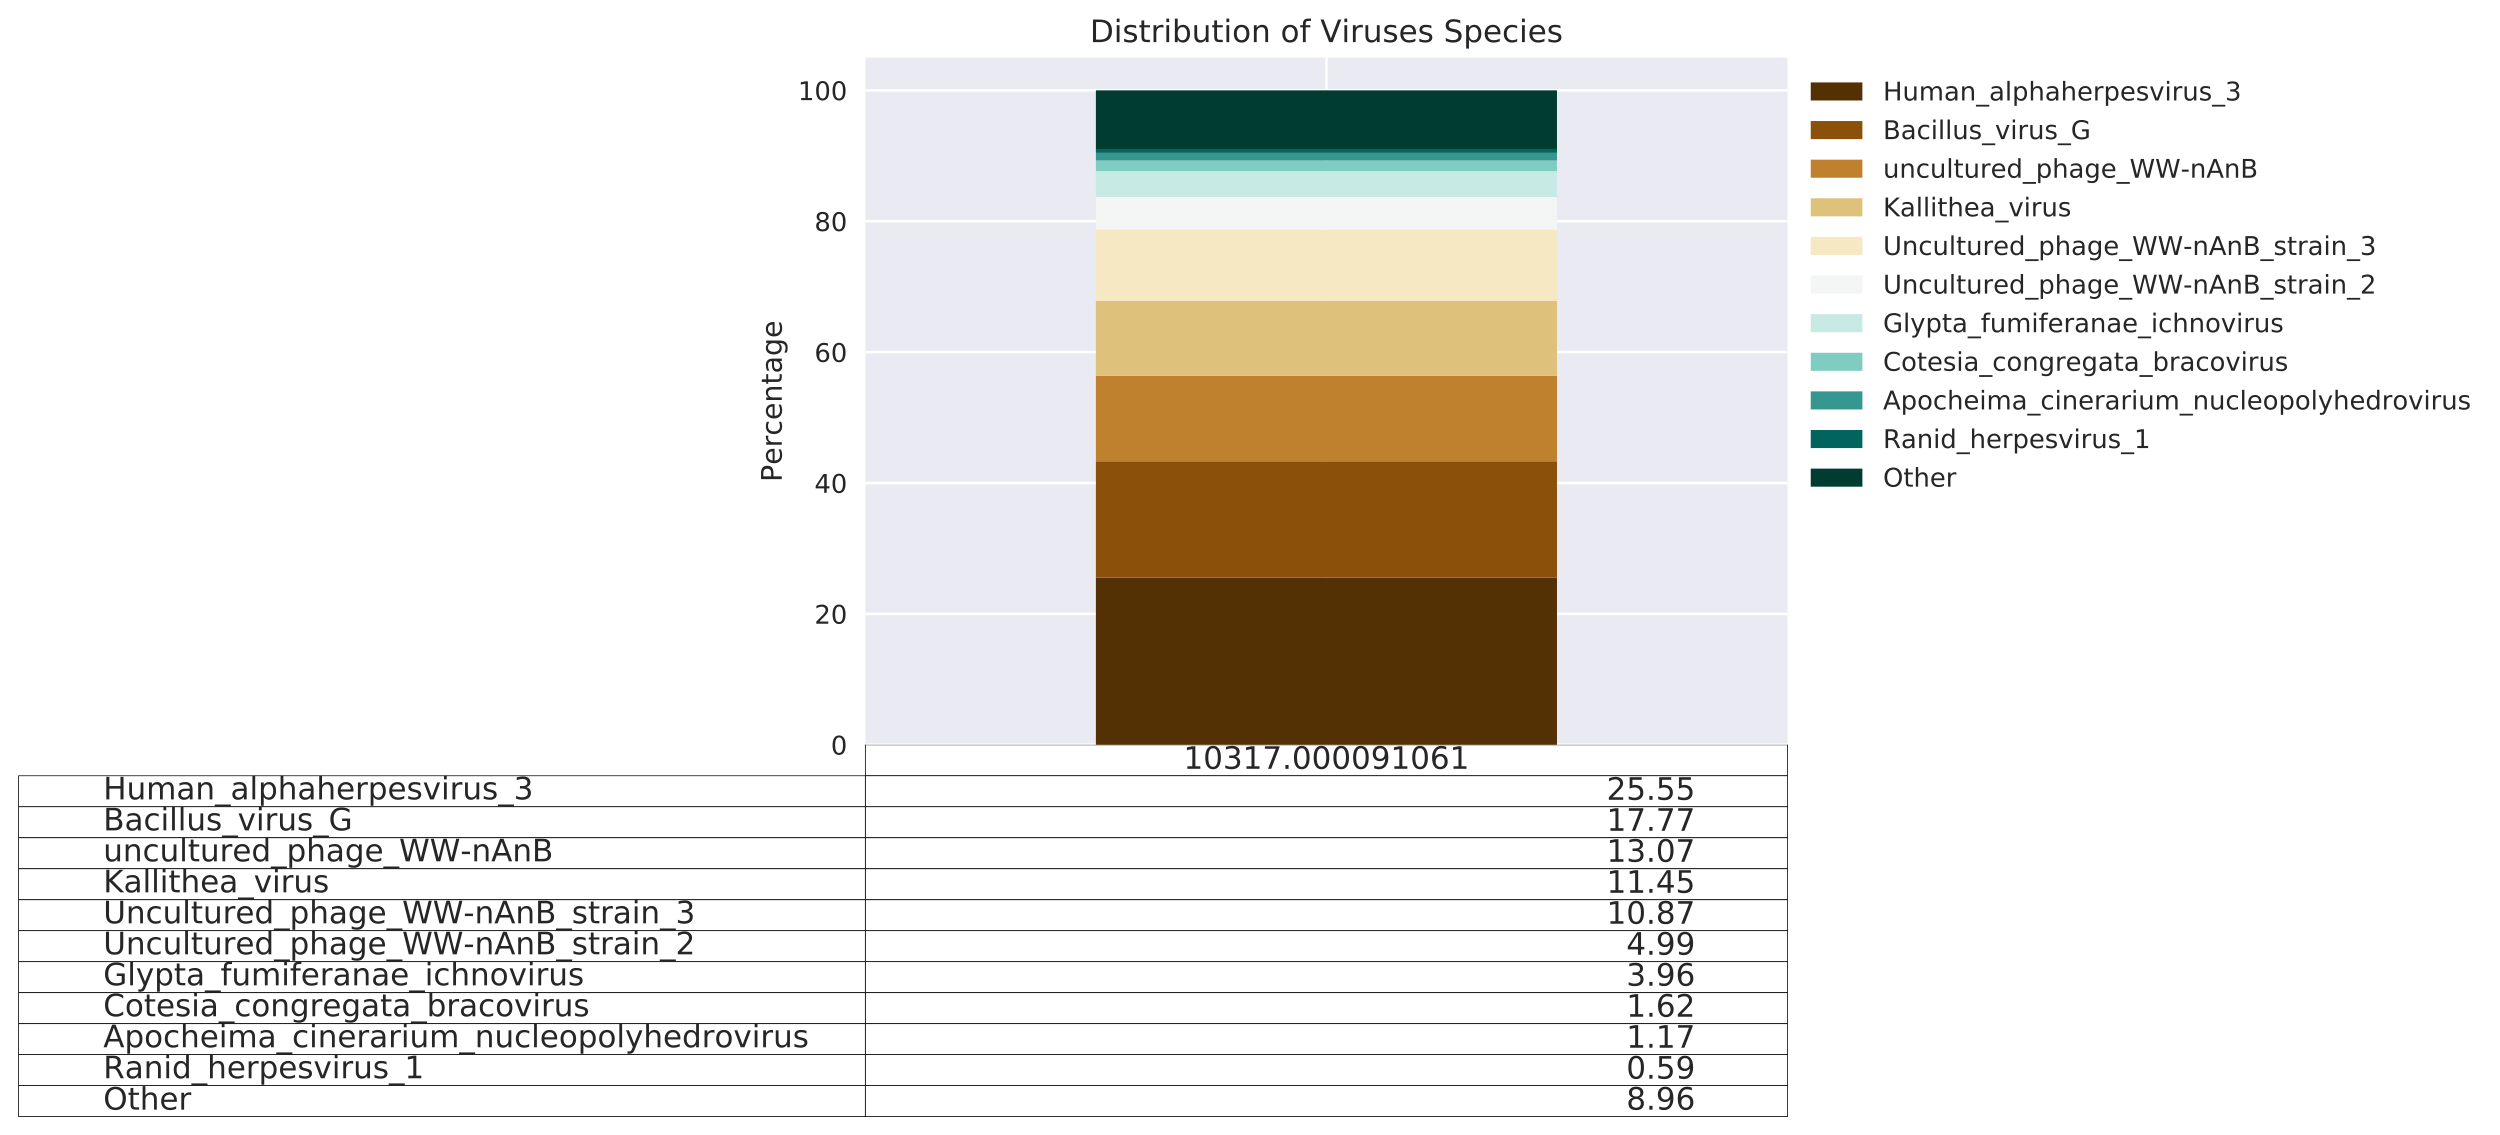 <?xml version="1.0" encoding="utf-8" standalone="no"?>
<!DOCTYPE svg PUBLIC "-//W3C//DTD SVG 1.1//EN"
  "http://www.w3.org/Graphics/SVG/1.1/DTD/svg11.dtd">
<!-- Created with matplotlib (http://matplotlib.org/) -->
<svg height="439.63pt" version="1.1" viewBox="0 0 968.169 439.63" width="968.169pt" xmlns="http://www.w3.org/2000/svg" xmlns:xlink="http://www.w3.org/1999/xlink">
 <defs>
  <style type="text/css">
*{stroke-linecap:butt;stroke-linejoin:round;}
  </style>
 </defs>
 <g id="figure_1">
  <g id="patch_1">
   <path d="M 0 439.63 
L 968.169 439.63 
L 968.169 0 
L 0 0 
z
" style="fill:#ffffff;"/>
  </g>
  <g id="axes_1">
   <g id="patch_2">
    <path d="M 335.124 288.43 
L 692.244 288.43 
L 692.244 22.318 
L 335.124 22.318 
z
" style="fill:#eaeaf2;"/>
   </g>
   <g id="table_1">
    <g id="patch_3">
     <path d="M 335.124 300.43 
L 692.244 300.43 
L 692.244 288.43 
L 335.124 288.43 
z
" style="fill:#ffffff;stroke:#000000;stroke-linejoin:miter;stroke-width:0.3;"/>
    </g>
    <g id="text_1">
     <!-- 10317.000091061 -->
     <defs>
      <path d="M 12.406 8.297 
L 28.516 8.297 
L 28.516 63.922 
L 10.984 60.406 
L 10.984 69.391 
L 28.422 72.906 
L 38.281 72.906 
L 38.281 8.297 
L 54.391 8.297 
L 54.391 0 
L 12.406 0 
z
" id="DejaVuSans-31"/>
      <path d="M 31.781 66.406 
Q 24.172 66.406 20.328 58.906 
Q 16.5 51.422 16.5 36.375 
Q 16.5 21.391 20.328 13.891 
Q 24.172 6.391 31.781 6.391 
Q 39.453 6.391 43.281 13.891 
Q 47.125 21.391 47.125 36.375 
Q 47.125 51.422 43.281 58.906 
Q 39.453 66.406 31.781 66.406 
z
M 31.781 74.219 
Q 44.047 74.219 50.516 64.516 
Q 56.984 54.828 56.984 36.375 
Q 56.984 17.969 50.516 8.266 
Q 44.047 -1.422 31.781 -1.422 
Q 19.531 -1.422 13.062 8.266 
Q 6.594 17.969 6.594 36.375 
Q 6.594 54.828 13.062 64.516 
Q 19.531 74.219 31.781 74.219 
z
" id="DejaVuSans-30"/>
      <path d="M 40.578 39.312 
Q 47.656 37.797 51.625 33 
Q 55.609 28.219 55.609 21.188 
Q 55.609 10.406 48.188 4.484 
Q 40.766 -1.422 27.094 -1.422 
Q 22.516 -1.422 17.656 -0.516 
Q 12.797 0.391 7.625 2.203 
L 7.625 11.719 
Q 11.719 9.328 16.594 8.109 
Q 21.484 6.891 26.812 6.891 
Q 36.078 6.891 40.938 10.547 
Q 45.797 14.203 45.797 21.188 
Q 45.797 27.641 41.281 31.266 
Q 36.766 34.906 28.719 34.906 
L 20.219 34.906 
L 20.219 43.016 
L 29.109 43.016 
Q 36.375 43.016 40.234 45.922 
Q 44.094 48.828 44.094 54.297 
Q 44.094 59.906 40.109 62.906 
Q 36.141 65.922 28.719 65.922 
Q 24.656 65.922 20.016 65.031 
Q 15.375 64.156 9.812 62.312 
L 9.812 71.094 
Q 15.438 72.656 20.344 73.438 
Q 25.25 74.219 29.594 74.219 
Q 40.828 74.219 47.359 69.109 
Q 53.906 64.016 53.906 55.328 
Q 53.906 49.266 50.438 45.094 
Q 46.969 40.922 40.578 39.312 
z
" id="DejaVuSans-33"/>
      <path d="M 8.203 72.906 
L 55.078 72.906 
L 55.078 68.703 
L 28.609 0 
L 18.312 0 
L 43.219 64.594 
L 8.203 64.594 
z
" id="DejaVuSans-37"/>
      <path d="M 10.688 12.406 
L 21 12.406 
L 21 0 
L 10.688 0 
z
" id="DejaVuSans-2e"/>
      <path d="M 10.984 1.516 
L 10.984 10.5 
Q 14.703 8.734 18.5 7.812 
Q 22.312 6.891 25.984 6.891 
Q 35.75 6.891 40.891 13.453 
Q 46.047 20.016 46.781 33.406 
Q 43.953 29.203 39.594 26.953 
Q 35.25 24.703 29.984 24.703 
Q 19.047 24.703 12.672 31.312 
Q 6.297 37.938 6.297 49.422 
Q 6.297 60.641 12.938 67.422 
Q 19.578 74.219 30.609 74.219 
Q 43.266 74.219 49.922 64.516 
Q 56.594 54.828 56.594 36.375 
Q 56.594 19.141 48.406 8.859 
Q 40.234 -1.422 26.422 -1.422 
Q 22.703 -1.422 18.891 -0.688 
Q 15.094 0.047 10.984 1.516 
z
M 30.609 32.422 
Q 37.25 32.422 41.125 36.953 
Q 45.016 41.5 45.016 49.422 
Q 45.016 57.281 41.125 61.844 
Q 37.25 66.406 30.609 66.406 
Q 23.969 66.406 20.094 61.844 
Q 16.219 57.281 16.219 49.422 
Q 16.219 41.5 20.094 36.953 
Q 23.969 32.422 30.609 32.422 
z
" id="DejaVuSans-39"/>
      <path d="M 33.016 40.375 
Q 26.375 40.375 22.484 35.828 
Q 18.609 31.297 18.609 23.391 
Q 18.609 15.531 22.484 10.953 
Q 26.375 6.391 33.016 6.391 
Q 39.656 6.391 43.531 10.953 
Q 47.406 15.531 47.406 23.391 
Q 47.406 31.297 43.531 35.828 
Q 39.656 40.375 33.016 40.375 
z
M 52.594 71.297 
L 52.594 62.312 
Q 48.875 64.062 45.094 64.984 
Q 41.312 65.922 37.594 65.922 
Q 27.828 65.922 22.672 59.328 
Q 17.531 52.734 16.797 39.406 
Q 19.672 43.656 24.016 45.922 
Q 28.375 48.188 33.594 48.188 
Q 44.578 48.188 50.953 41.516 
Q 57.328 34.859 57.328 23.391 
Q 57.328 12.156 50.688 5.359 
Q 44.047 -1.422 33.016 -1.422 
Q 20.359 -1.422 13.672 8.266 
Q 6.984 17.969 6.984 36.375 
Q 6.984 53.656 15.188 63.938 
Q 23.391 74.219 37.203 74.219 
Q 40.922 74.219 44.703 73.484 
Q 48.484 72.75 52.594 71.297 
z
" id="DejaVuSans-36"/>
     </defs>
     <g style="fill:#262626;" transform="translate(458.332 297.741)scale(0.12 -0.12)">
      <use xlink:href="#DejaVuSans-31"/>
      <use x="63.623" xlink:href="#DejaVuSans-30"/>
      <use x="127.246" xlink:href="#DejaVuSans-33"/>
      <use x="190.869" xlink:href="#DejaVuSans-31"/>
      <use x="254.492" xlink:href="#DejaVuSans-37"/>
      <use x="318.115" xlink:href="#DejaVuSans-2e"/>
      <use x="349.902" xlink:href="#DejaVuSans-30"/>
      <use x="413.525" xlink:href="#DejaVuSans-30"/>
      <use x="477.148" xlink:href="#DejaVuSans-30"/>
      <use x="540.771" xlink:href="#DejaVuSans-30"/>
      <use x="604.395" xlink:href="#DejaVuSans-39"/>
      <use x="668.018" xlink:href="#DejaVuSans-31"/>
      <use x="731.641" xlink:href="#DejaVuSans-30"/>
      <use x="795.264" xlink:href="#DejaVuSans-36"/>
      <use x="858.887" xlink:href="#DejaVuSans-31"/>
     </g>
    </g>
    <g id="patch_4">
     <path d="M 7.2 312.43 
L 335.124 312.43 
L 335.124 300.43 
L 7.2 300.43 
z
" style="fill:#ffffff;stroke:#000000;stroke-linejoin:miter;stroke-width:0.3;"/>
    </g>
    <g id="text_2">
     <!-- Human_alphaherpesvirus_3 -->
     <defs>
      <path d="M 9.812 72.906 
L 19.672 72.906 
L 19.672 43.016 
L 55.516 43.016 
L 55.516 72.906 
L 65.375 72.906 
L 65.375 0 
L 55.516 0 
L 55.516 34.719 
L 19.672 34.719 
L 19.672 0 
L 9.812 0 
z
" id="DejaVuSans-48"/>
      <path d="M 8.5 21.578 
L 8.5 54.688 
L 17.484 54.688 
L 17.484 21.922 
Q 17.484 14.156 20.5 10.266 
Q 23.531 6.391 29.594 6.391 
Q 36.859 6.391 41.078 11.031 
Q 45.312 15.672 45.312 23.688 
L 45.312 54.688 
L 54.297 54.688 
L 54.297 0 
L 45.312 0 
L 45.312 8.406 
Q 42.047 3.422 37.719 1 
Q 33.406 -1.422 27.688 -1.422 
Q 18.266 -1.422 13.375 4.438 
Q 8.5 10.297 8.5 21.578 
z
M 31.109 56 
z
" id="DejaVuSans-75"/>
      <path d="M 52 44.188 
Q 55.375 50.25 60.062 53.125 
Q 64.75 56 71.094 56 
Q 79.641 56 84.281 50.016 
Q 88.922 44.047 88.922 33.016 
L 88.922 0 
L 79.891 0 
L 79.891 32.719 
Q 79.891 40.578 77.094 44.375 
Q 74.312 48.188 68.609 48.188 
Q 61.625 48.188 57.562 43.547 
Q 53.516 38.922 53.516 30.906 
L 53.516 0 
L 44.484 0 
L 44.484 32.719 
Q 44.484 40.625 41.703 44.406 
Q 38.922 48.188 33.109 48.188 
Q 26.219 48.188 22.156 43.531 
Q 18.109 38.875 18.109 30.906 
L 18.109 0 
L 9.078 0 
L 9.078 54.688 
L 18.109 54.688 
L 18.109 46.188 
Q 21.188 51.219 25.484 53.609 
Q 29.781 56 35.688 56 
Q 41.656 56 45.828 52.969 
Q 50 49.953 52 44.188 
z
" id="DejaVuSans-6d"/>
      <path d="M 34.281 27.484 
Q 23.391 27.484 19.188 25 
Q 14.984 22.516 14.984 16.5 
Q 14.984 11.719 18.141 8.906 
Q 21.297 6.109 26.703 6.109 
Q 34.188 6.109 38.703 11.406 
Q 43.219 16.703 43.219 25.484 
L 43.219 27.484 
z
M 52.203 31.203 
L 52.203 0 
L 43.219 0 
L 43.219 8.297 
Q 40.141 3.328 35.547 0.953 
Q 30.953 -1.422 24.312 -1.422 
Q 15.922 -1.422 10.953 3.297 
Q 6 8.016 6 15.922 
Q 6 25.141 12.172 29.828 
Q 18.359 34.516 30.609 34.516 
L 43.219 34.516 
L 43.219 35.406 
Q 43.219 41.609 39.141 45 
Q 35.062 48.391 27.688 48.391 
Q 23 48.391 18.547 47.266 
Q 14.109 46.141 10.016 43.891 
L 10.016 52.203 
Q 14.938 54.109 19.578 55.047 
Q 24.219 56 28.609 56 
Q 40.484 56 46.344 49.844 
Q 52.203 43.703 52.203 31.203 
z
" id="DejaVuSans-61"/>
      <path d="M 54.891 33.016 
L 54.891 0 
L 45.906 0 
L 45.906 32.719 
Q 45.906 40.484 42.875 44.328 
Q 39.844 48.188 33.797 48.188 
Q 26.516 48.188 22.312 43.547 
Q 18.109 38.922 18.109 30.906 
L 18.109 0 
L 9.078 0 
L 9.078 54.688 
L 18.109 54.688 
L 18.109 46.188 
Q 21.344 51.125 25.703 53.562 
Q 30.078 56 35.797 56 
Q 45.219 56 50.047 50.172 
Q 54.891 44.344 54.891 33.016 
z
" id="DejaVuSans-6e"/>
      <path d="M 50.984 -16.609 
L 50.984 -23.578 
L -0.984 -23.578 
L -0.984 -16.609 
z
" id="DejaVuSans-5f"/>
      <path d="M 9.422 75.984 
L 18.406 75.984 
L 18.406 0 
L 9.422 0 
z
" id="DejaVuSans-6c"/>
      <path d="M 18.109 8.203 
L 18.109 -20.797 
L 9.078 -20.797 
L 9.078 54.688 
L 18.109 54.688 
L 18.109 46.391 
Q 20.953 51.266 25.266 53.625 
Q 29.594 56 35.594 56 
Q 45.562 56 51.781 48.094 
Q 58.016 40.188 58.016 27.297 
Q 58.016 14.406 51.781 6.484 
Q 45.562 -1.422 35.594 -1.422 
Q 29.594 -1.422 25.266 0.953 
Q 20.953 3.328 18.109 8.203 
z
M 48.688 27.297 
Q 48.688 37.203 44.609 42.844 
Q 40.531 48.484 33.406 48.484 
Q 26.266 48.484 22.188 42.844 
Q 18.109 37.203 18.109 27.297 
Q 18.109 17.391 22.188 11.75 
Q 26.266 6.109 33.406 6.109 
Q 40.531 6.109 44.609 11.75 
Q 48.688 17.391 48.688 27.297 
z
" id="DejaVuSans-70"/>
      <path d="M 54.891 33.016 
L 54.891 0 
L 45.906 0 
L 45.906 32.719 
Q 45.906 40.484 42.875 44.328 
Q 39.844 48.188 33.797 48.188 
Q 26.516 48.188 22.312 43.547 
Q 18.109 38.922 18.109 30.906 
L 18.109 0 
L 9.078 0 
L 9.078 75.984 
L 18.109 75.984 
L 18.109 46.188 
Q 21.344 51.125 25.703 53.562 
Q 30.078 56 35.797 56 
Q 45.219 56 50.047 50.172 
Q 54.891 44.344 54.891 33.016 
z
" id="DejaVuSans-68"/>
      <path d="M 56.203 29.594 
L 56.203 25.203 
L 14.891 25.203 
Q 15.484 15.922 20.484 11.062 
Q 25.484 6.203 34.422 6.203 
Q 39.594 6.203 44.453 7.469 
Q 49.312 8.734 54.109 11.281 
L 54.109 2.781 
Q 49.266 0.734 44.188 -0.344 
Q 39.109 -1.422 33.891 -1.422 
Q 20.797 -1.422 13.156 6.188 
Q 5.516 13.812 5.516 26.812 
Q 5.516 40.234 12.766 48.109 
Q 20.016 56 32.328 56 
Q 43.359 56 49.781 48.891 
Q 56.203 41.797 56.203 29.594 
z
M 47.219 32.234 
Q 47.125 39.594 43.094 43.984 
Q 39.062 48.391 32.422 48.391 
Q 24.906 48.391 20.391 44.141 
Q 15.875 39.891 15.188 32.172 
z
" id="DejaVuSans-65"/>
      <path d="M 41.109 46.297 
Q 39.594 47.172 37.812 47.578 
Q 36.031 48 33.891 48 
Q 26.266 48 22.188 43.047 
Q 18.109 38.094 18.109 28.812 
L 18.109 0 
L 9.078 0 
L 9.078 54.688 
L 18.109 54.688 
L 18.109 46.188 
Q 20.953 51.172 25.484 53.578 
Q 30.031 56 36.531 56 
Q 37.453 56 38.578 55.875 
Q 39.703 55.766 41.062 55.516 
z
" id="DejaVuSans-72"/>
      <path d="M 44.281 53.078 
L 44.281 44.578 
Q 40.484 46.531 36.375 47.5 
Q 32.281 48.484 27.875 48.484 
Q 21.188 48.484 17.844 46.438 
Q 14.5 44.391 14.5 40.281 
Q 14.5 37.156 16.891 35.375 
Q 19.281 33.594 26.516 31.984 
L 29.594 31.297 
Q 39.156 29.25 43.188 25.516 
Q 47.219 21.781 47.219 15.094 
Q 47.219 7.469 41.188 3.016 
Q 35.156 -1.422 24.609 -1.422 
Q 20.219 -1.422 15.453 -0.562 
Q 10.688 0.297 5.422 2 
L 5.422 11.281 
Q 10.406 8.688 15.234 7.391 
Q 20.062 6.109 24.812 6.109 
Q 31.156 6.109 34.562 8.281 
Q 37.984 10.453 37.984 14.406 
Q 37.984 18.062 35.516 20.016 
Q 33.062 21.969 24.703 23.781 
L 21.578 24.516 
Q 13.234 26.266 9.516 29.906 
Q 5.812 33.547 5.812 39.891 
Q 5.812 47.609 11.281 51.797 
Q 16.75 56 26.812 56 
Q 31.781 56 36.172 55.266 
Q 40.578 54.547 44.281 53.078 
z
" id="DejaVuSans-73"/>
      <path d="M 2.984 54.688 
L 12.5 54.688 
L 29.594 8.797 
L 46.688 54.688 
L 56.203 54.688 
L 35.688 0 
L 23.484 0 
z
" id="DejaVuSans-76"/>
      <path d="M 9.422 54.688 
L 18.406 54.688 
L 18.406 0 
L 9.422 0 
z
M 9.422 75.984 
L 18.406 75.984 
L 18.406 64.594 
L 9.422 64.594 
z
" id="DejaVuSans-69"/>
     </defs>
     <g style="fill:#262626;" transform="translate(39.992 309.575)scale(0.12 -0.12)">
      <use xlink:href="#DejaVuSans-48"/>
      <use x="75.195" xlink:href="#DejaVuSans-75"/>
      <use x="138.574" xlink:href="#DejaVuSans-6d"/>
      <use x="235.986" xlink:href="#DejaVuSans-61"/>
      <use x="297.266" xlink:href="#DejaVuSans-6e"/>
      <use x="360.645" xlink:href="#DejaVuSans-5f"/>
      <use x="410.645" xlink:href="#DejaVuSans-61"/>
      <use x="471.924" xlink:href="#DejaVuSans-6c"/>
      <use x="499.707" xlink:href="#DejaVuSans-70"/>
      <use x="563.184" xlink:href="#DejaVuSans-68"/>
      <use x="626.562" xlink:href="#DejaVuSans-61"/>
      <use x="687.842" xlink:href="#DejaVuSans-68"/>
      <use x="751.221" xlink:href="#DejaVuSans-65"/>
      <use x="812.744" xlink:href="#DejaVuSans-72"/>
      <use x="853.857" xlink:href="#DejaVuSans-70"/>
      <use x="917.334" xlink:href="#DejaVuSans-65"/>
      <use x="978.857" xlink:href="#DejaVuSans-73"/>
      <use x="1030.957" xlink:href="#DejaVuSans-76"/>
      <use x="1090.137" xlink:href="#DejaVuSans-69"/>
      <use x="1117.92" xlink:href="#DejaVuSans-72"/>
      <use x="1159.033" xlink:href="#DejaVuSans-75"/>
      <use x="1222.412" xlink:href="#DejaVuSans-73"/>
      <use x="1274.512" xlink:href="#DejaVuSans-5f"/>
      <use x="1324.512" xlink:href="#DejaVuSans-33"/>
     </g>
    </g>
    <g id="patch_5">
     <path d="M 335.124 312.43 
L 692.244 312.43 
L 692.244 300.43 
L 335.124 300.43 
z
" style="fill:#ffffff;stroke:#000000;stroke-linejoin:miter;stroke-width:0.3;"/>
    </g>
    <g id="text_3">
     <!-- 25.55 -->
     <defs>
      <path d="M 19.188 8.297 
L 53.609 8.297 
L 53.609 0 
L 7.328 0 
L 7.328 8.297 
Q 12.938 14.109 22.625 23.891 
Q 32.328 33.688 34.812 36.531 
Q 39.547 41.844 41.422 45.531 
Q 43.312 49.219 43.312 52.781 
Q 43.312 58.594 39.234 62.25 
Q 35.156 65.922 28.609 65.922 
Q 23.969 65.922 18.812 64.312 
Q 13.672 62.703 7.812 59.422 
L 7.812 69.391 
Q 13.766 71.781 18.938 73 
Q 24.125 74.219 28.422 74.219 
Q 39.75 74.219 46.484 68.547 
Q 53.219 62.891 53.219 53.422 
Q 53.219 48.922 51.531 44.891 
Q 49.859 40.875 45.406 35.406 
Q 44.188 33.984 37.641 27.219 
Q 31.109 20.453 19.188 8.297 
z
" id="DejaVuSans-32"/>
      <path d="M 10.797 72.906 
L 49.516 72.906 
L 49.516 64.594 
L 19.828 64.594 
L 19.828 46.734 
Q 21.969 47.469 24.109 47.828 
Q 26.266 48.188 28.422 48.188 
Q 40.625 48.188 47.75 41.5 
Q 54.891 34.812 54.891 23.391 
Q 54.891 11.625 47.562 5.094 
Q 40.234 -1.422 26.906 -1.422 
Q 22.312 -1.422 17.547 -0.641 
Q 12.797 0.141 7.719 1.703 
L 7.719 11.625 
Q 12.109 9.234 16.797 8.062 
Q 21.484 6.891 26.703 6.891 
Q 35.156 6.891 40.078 11.328 
Q 45.016 15.766 45.016 23.391 
Q 45.016 31 40.078 35.438 
Q 35.156 39.891 26.703 39.891 
Q 22.75 39.891 18.812 39.016 
Q 14.891 38.141 10.797 36.281 
z
" id="DejaVuSans-35"/>
     </defs>
     <g style="fill:#262626;" transform="translate(622.178 309.741)scale(0.12 -0.12)">
      <use xlink:href="#DejaVuSans-32"/>
      <use x="63.623" xlink:href="#DejaVuSans-35"/>
      <use x="127.246" xlink:href="#DejaVuSans-2e"/>
      <use x="159.033" xlink:href="#DejaVuSans-35"/>
      <use x="222.656" xlink:href="#DejaVuSans-35"/>
     </g>
    </g>
    <g id="patch_6">
     <path d="M 7.2 324.43 
L 335.124 324.43 
L 335.124 312.43 
L 7.2 312.43 
z
" style="fill:#ffffff;stroke:#000000;stroke-linejoin:miter;stroke-width:0.3;"/>
    </g>
    <g id="text_4">
     <!-- Bacillus_virus_G -->
     <defs>
      <path d="M 19.672 34.812 
L 19.672 8.109 
L 35.5 8.109 
Q 43.453 8.109 47.281 11.406 
Q 51.125 14.703 51.125 21.484 
Q 51.125 28.328 47.281 31.562 
Q 43.453 34.812 35.5 34.812 
z
M 19.672 64.797 
L 19.672 42.828 
L 34.281 42.828 
Q 41.5 42.828 45.031 45.531 
Q 48.578 48.25 48.578 53.812 
Q 48.578 59.328 45.031 62.062 
Q 41.5 64.797 34.281 64.797 
z
M 9.812 72.906 
L 35.016 72.906 
Q 46.297 72.906 52.391 68.219 
Q 58.5 63.531 58.5 54.891 
Q 58.5 48.188 55.375 44.234 
Q 52.25 40.281 46.188 39.312 
Q 53.469 37.75 57.5 32.781 
Q 61.531 27.828 61.531 20.406 
Q 61.531 10.641 54.891 5.312 
Q 48.25 0 35.984 0 
L 9.812 0 
z
" id="DejaVuSans-42"/>
      <path d="M 48.781 52.594 
L 48.781 44.188 
Q 44.969 46.297 41.141 47.344 
Q 37.312 48.391 33.406 48.391 
Q 24.656 48.391 19.812 42.844 
Q 14.984 37.312 14.984 27.297 
Q 14.984 17.281 19.812 11.734 
Q 24.656 6.203 33.406 6.203 
Q 37.312 6.203 41.141 7.25 
Q 44.969 8.297 48.781 10.406 
L 48.781 2.094 
Q 45.016 0.344 40.984 -0.531 
Q 36.969 -1.422 32.422 -1.422 
Q 20.062 -1.422 12.781 6.344 
Q 5.516 14.109 5.516 27.297 
Q 5.516 40.672 12.859 48.328 
Q 20.219 56 33.016 56 
Q 37.156 56 41.109 55.141 
Q 45.062 54.297 48.781 52.594 
z
" id="DejaVuSans-63"/>
      <path d="M 59.516 10.406 
L 59.516 29.984 
L 43.406 29.984 
L 43.406 38.094 
L 69.281 38.094 
L 69.281 6.781 
Q 63.578 2.734 56.688 0.656 
Q 49.812 -1.422 42 -1.422 
Q 24.906 -1.422 15.25 8.562 
Q 5.609 18.562 5.609 36.375 
Q 5.609 54.25 15.25 64.234 
Q 24.906 74.219 42 74.219 
Q 49.125 74.219 55.547 72.453 
Q 61.969 70.703 67.391 67.281 
L 67.391 56.781 
Q 61.922 61.422 55.766 63.766 
Q 49.609 66.109 42.828 66.109 
Q 29.438 66.109 22.719 58.641 
Q 16.016 51.172 16.016 36.375 
Q 16.016 21.625 22.719 14.156 
Q 29.438 6.688 42.828 6.688 
Q 48.047 6.688 52.141 7.594 
Q 56.25 8.5 59.516 10.406 
z
" id="DejaVuSans-47"/>
     </defs>
     <g style="fill:#262626;" transform="translate(39.992 321.575)scale(0.12 -0.12)">
      <use xlink:href="#DejaVuSans-42"/>
      <use x="68.604" xlink:href="#DejaVuSans-61"/>
      <use x="129.883" xlink:href="#DejaVuSans-63"/>
      <use x="184.863" xlink:href="#DejaVuSans-69"/>
      <use x="212.646" xlink:href="#DejaVuSans-6c"/>
      <use x="240.43" xlink:href="#DejaVuSans-6c"/>
      <use x="268.213" xlink:href="#DejaVuSans-75"/>
      <use x="331.592" xlink:href="#DejaVuSans-73"/>
      <use x="383.691" xlink:href="#DejaVuSans-5f"/>
      <use x="433.691" xlink:href="#DejaVuSans-76"/>
      <use x="492.871" xlink:href="#DejaVuSans-69"/>
      <use x="520.654" xlink:href="#DejaVuSans-72"/>
      <use x="561.768" xlink:href="#DejaVuSans-75"/>
      <use x="625.146" xlink:href="#DejaVuSans-73"/>
      <use x="677.246" xlink:href="#DejaVuSans-5f"/>
      <use x="727.246" xlink:href="#DejaVuSans-47"/>
     </g>
    </g>
    <g id="patch_7">
     <path d="M 335.124 324.43 
L 692.244 324.43 
L 692.244 312.43 
L 335.124 312.43 
z
" style="fill:#ffffff;stroke:#000000;stroke-linejoin:miter;stroke-width:0.3;"/>
    </g>
    <g id="text_5">
     <!-- 17.77 -->
     <g style="fill:#262626;" transform="translate(622.178 321.741)scale(0.12 -0.12)">
      <use xlink:href="#DejaVuSans-31"/>
      <use x="63.623" xlink:href="#DejaVuSans-37"/>
      <use x="127.246" xlink:href="#DejaVuSans-2e"/>
      <use x="159.033" xlink:href="#DejaVuSans-37"/>
      <use x="222.656" xlink:href="#DejaVuSans-37"/>
     </g>
    </g>
    <g id="patch_8">
     <path d="M 7.2 336.43 
L 335.124 336.43 
L 335.124 324.43 
L 7.2 324.43 
z
" style="fill:#ffffff;stroke:#000000;stroke-linejoin:miter;stroke-width:0.3;"/>
    </g>
    <g id="text_6">
     <!-- uncultured_phage_WW-nAnB -->
     <defs>
      <path d="M 18.312 70.219 
L 18.312 54.688 
L 36.812 54.688 
L 36.812 47.703 
L 18.312 47.703 
L 18.312 18.016 
Q 18.312 11.328 20.141 9.422 
Q 21.969 7.516 27.594 7.516 
L 36.812 7.516 
L 36.812 0 
L 27.594 0 
Q 17.188 0 13.234 3.875 
Q 9.281 7.766 9.281 18.016 
L 9.281 47.703 
L 2.688 47.703 
L 2.688 54.688 
L 9.281 54.688 
L 9.281 70.219 
z
" id="DejaVuSans-74"/>
      <path d="M 45.406 46.391 
L 45.406 75.984 
L 54.391 75.984 
L 54.391 0 
L 45.406 0 
L 45.406 8.203 
Q 42.578 3.328 38.25 0.953 
Q 33.938 -1.422 27.875 -1.422 
Q 17.969 -1.422 11.734 6.484 
Q 5.516 14.406 5.516 27.297 
Q 5.516 40.188 11.734 48.094 
Q 17.969 56 27.875 56 
Q 33.938 56 38.25 53.625 
Q 42.578 51.266 45.406 46.391 
z
M 14.797 27.297 
Q 14.797 17.391 18.875 11.75 
Q 22.953 6.109 30.078 6.109 
Q 37.203 6.109 41.297 11.75 
Q 45.406 17.391 45.406 27.297 
Q 45.406 37.203 41.297 42.844 
Q 37.203 48.484 30.078 48.484 
Q 22.953 48.484 18.875 42.844 
Q 14.797 37.203 14.797 27.297 
z
" id="DejaVuSans-64"/>
      <path d="M 45.406 27.984 
Q 45.406 37.75 41.375 43.109 
Q 37.359 48.484 30.078 48.484 
Q 22.859 48.484 18.828 43.109 
Q 14.797 37.75 14.797 27.984 
Q 14.797 18.266 18.828 12.891 
Q 22.859 7.516 30.078 7.516 
Q 37.359 7.516 41.375 12.891 
Q 45.406 18.266 45.406 27.984 
z
M 54.391 6.781 
Q 54.391 -7.172 48.188 -13.984 
Q 42 -20.797 29.203 -20.797 
Q 24.469 -20.797 20.266 -20.094 
Q 16.062 -19.391 12.109 -17.922 
L 12.109 -9.188 
Q 16.062 -11.328 19.922 -12.344 
Q 23.781 -13.375 27.781 -13.375 
Q 36.625 -13.375 41.016 -8.766 
Q 45.406 -4.156 45.406 5.172 
L 45.406 9.625 
Q 42.625 4.781 38.281 2.391 
Q 33.938 0 27.875 0 
Q 17.828 0 11.672 7.656 
Q 5.516 15.328 5.516 27.984 
Q 5.516 40.672 11.672 48.328 
Q 17.828 56 27.875 56 
Q 33.938 56 38.281 53.609 
Q 42.625 51.219 45.406 46.391 
L 45.406 54.688 
L 54.391 54.688 
z
" id="DejaVuSans-67"/>
      <path d="M 3.328 72.906 
L 13.281 72.906 
L 28.609 11.281 
L 43.891 72.906 
L 54.984 72.906 
L 70.312 11.281 
L 85.594 72.906 
L 95.609 72.906 
L 77.297 0 
L 64.891 0 
L 49.516 63.281 
L 33.984 0 
L 21.578 0 
z
" id="DejaVuSans-57"/>
      <path d="M 4.891 31.391 
L 31.203 31.391 
L 31.203 23.391 
L 4.891 23.391 
z
" id="DejaVuSans-2d"/>
      <path d="M 34.188 63.188 
L 20.797 26.906 
L 47.609 26.906 
z
M 28.609 72.906 
L 39.797 72.906 
L 67.578 0 
L 57.328 0 
L 50.688 18.703 
L 17.828 18.703 
L 11.188 0 
L 0.781 0 
z
" id="DejaVuSans-41"/>
     </defs>
     <g style="fill:#262626;" transform="translate(39.992 333.575)scale(0.12 -0.12)">
      <use xlink:href="#DejaVuSans-75"/>
      <use x="63.379" xlink:href="#DejaVuSans-6e"/>
      <use x="126.758" xlink:href="#DejaVuSans-63"/>
      <use x="181.738" xlink:href="#DejaVuSans-75"/>
      <use x="245.117" xlink:href="#DejaVuSans-6c"/>
      <use x="272.9" xlink:href="#DejaVuSans-74"/>
      <use x="312.109" xlink:href="#DejaVuSans-75"/>
      <use x="375.488" xlink:href="#DejaVuSans-72"/>
      <use x="416.57" xlink:href="#DejaVuSans-65"/>
      <use x="478.094" xlink:href="#DejaVuSans-64"/>
      <use x="541.57" xlink:href="#DejaVuSans-5f"/>
      <use x="591.57" xlink:href="#DejaVuSans-70"/>
      <use x="655.047" xlink:href="#DejaVuSans-68"/>
      <use x="718.426" xlink:href="#DejaVuSans-61"/>
      <use x="779.705" xlink:href="#DejaVuSans-67"/>
      <use x="843.182" xlink:href="#DejaVuSans-65"/>
      <use x="904.705" xlink:href="#DejaVuSans-5f"/>
      <use x="954.705" xlink:href="#DejaVuSans-57"/>
      <use x="1053.582" xlink:href="#DejaVuSans-57"/>
      <use x="1152.396" xlink:href="#DejaVuSans-2d"/>
      <use x="1188.48" xlink:href="#DejaVuSans-6e"/>
      <use x="1251.859" xlink:href="#DejaVuSans-41"/>
      <use x="1320.268" xlink:href="#DejaVuSans-6e"/>
      <use x="1383.646" xlink:href="#DejaVuSans-42"/>
     </g>
    </g>
    <g id="patch_9">
     <path d="M 335.124 336.43 
L 692.244 336.43 
L 692.244 324.43 
L 335.124 324.43 
z
" style="fill:#ffffff;stroke:#000000;stroke-linejoin:miter;stroke-width:0.3;"/>
    </g>
    <g id="text_7">
     <!-- 13.07 -->
     <g style="fill:#262626;" transform="translate(622.178 333.741)scale(0.12 -0.12)">
      <use xlink:href="#DejaVuSans-31"/>
      <use x="63.623" xlink:href="#DejaVuSans-33"/>
      <use x="127.246" xlink:href="#DejaVuSans-2e"/>
      <use x="159.033" xlink:href="#DejaVuSans-30"/>
      <use x="222.656" xlink:href="#DejaVuSans-37"/>
     </g>
    </g>
    <g id="patch_10">
     <path d="M 7.2 348.43 
L 335.124 348.43 
L 335.124 336.43 
L 7.2 336.43 
z
" style="fill:#ffffff;stroke:#000000;stroke-linejoin:miter;stroke-width:0.3;"/>
    </g>
    <g id="text_8">
     <!-- Kallithea_virus -->
     <defs>
      <path d="M 9.812 72.906 
L 19.672 72.906 
L 19.672 42.094 
L 52.391 72.906 
L 65.094 72.906 
L 28.906 38.922 
L 67.672 0 
L 54.688 0 
L 19.672 35.109 
L 19.672 0 
L 9.812 0 
z
" id="DejaVuSans-4b"/>
     </defs>
     <g style="fill:#262626;" transform="translate(39.992 345.575)scale(0.12 -0.12)">
      <use xlink:href="#DejaVuSans-4b"/>
      <use x="65.561" xlink:href="#DejaVuSans-61"/>
      <use x="126.84" xlink:href="#DejaVuSans-6c"/>
      <use x="154.623" xlink:href="#DejaVuSans-6c"/>
      <use x="182.406" xlink:href="#DejaVuSans-69"/>
      <use x="210.189" xlink:href="#DejaVuSans-74"/>
      <use x="249.398" xlink:href="#DejaVuSans-68"/>
      <use x="312.777" xlink:href="#DejaVuSans-65"/>
      <use x="374.301" xlink:href="#DejaVuSans-61"/>
      <use x="435.58" xlink:href="#DejaVuSans-5f"/>
      <use x="485.58" xlink:href="#DejaVuSans-76"/>
      <use x="544.76" xlink:href="#DejaVuSans-69"/>
      <use x="572.543" xlink:href="#DejaVuSans-72"/>
      <use x="613.656" xlink:href="#DejaVuSans-75"/>
      <use x="677.035" xlink:href="#DejaVuSans-73"/>
     </g>
    </g>
    <g id="patch_11">
     <path d="M 335.124 348.43 
L 692.244 348.43 
L 692.244 336.43 
L 335.124 336.43 
z
" style="fill:#ffffff;stroke:#000000;stroke-linejoin:miter;stroke-width:0.3;"/>
    </g>
    <g id="text_9">
     <!-- 11.45 -->
     <defs>
      <path d="M 37.797 64.312 
L 12.891 25.391 
L 37.797 25.391 
z
M 35.203 72.906 
L 47.609 72.906 
L 47.609 25.391 
L 58.016 25.391 
L 58.016 17.188 
L 47.609 17.188 
L 47.609 0 
L 37.797 0 
L 37.797 17.188 
L 4.891 17.188 
L 4.891 26.703 
z
" id="DejaVuSans-34"/>
     </defs>
     <g style="fill:#262626;" transform="translate(622.178 345.741)scale(0.12 -0.12)">
      <use xlink:href="#DejaVuSans-31"/>
      <use x="63.623" xlink:href="#DejaVuSans-31"/>
      <use x="127.246" xlink:href="#DejaVuSans-2e"/>
      <use x="159.033" xlink:href="#DejaVuSans-34"/>
      <use x="222.656" xlink:href="#DejaVuSans-35"/>
     </g>
    </g>
    <g id="patch_12">
     <path d="M 7.2 360.43 
L 335.124 360.43 
L 335.124 348.43 
L 7.2 348.43 
z
" style="fill:#ffffff;stroke:#000000;stroke-linejoin:miter;stroke-width:0.3;"/>
    </g>
    <g id="text_10">
     <!-- Uncultured_phage_WW-nAnB_strain_3 -->
     <defs>
      <path d="M 8.688 72.906 
L 18.609 72.906 
L 18.609 28.609 
Q 18.609 16.891 22.844 11.734 
Q 27.094 6.594 36.625 6.594 
Q 46.094 6.594 50.344 11.734 
Q 54.594 16.891 54.594 28.609 
L 54.594 72.906 
L 64.5 72.906 
L 64.5 27.391 
Q 64.5 13.141 57.438 5.859 
Q 50.391 -1.422 36.625 -1.422 
Q 22.797 -1.422 15.734 5.859 
Q 8.688 13.141 8.688 27.391 
z
" id="DejaVuSans-55"/>
     </defs>
     <g style="fill:#262626;" transform="translate(39.992 357.575)scale(0.12 -0.12)">
      <use xlink:href="#DejaVuSans-55"/>
      <use x="73.193" xlink:href="#DejaVuSans-6e"/>
      <use x="136.572" xlink:href="#DejaVuSans-63"/>
      <use x="191.553" xlink:href="#DejaVuSans-75"/>
      <use x="254.932" xlink:href="#DejaVuSans-6c"/>
      <use x="282.715" xlink:href="#DejaVuSans-74"/>
      <use x="321.924" xlink:href="#DejaVuSans-75"/>
      <use x="385.303" xlink:href="#DejaVuSans-72"/>
      <use x="426.385" xlink:href="#DejaVuSans-65"/>
      <use x="487.908" xlink:href="#DejaVuSans-64"/>
      <use x="551.385" xlink:href="#DejaVuSans-5f"/>
      <use x="601.385" xlink:href="#DejaVuSans-70"/>
      <use x="664.861" xlink:href="#DejaVuSans-68"/>
      <use x="728.24" xlink:href="#DejaVuSans-61"/>
      <use x="789.52" xlink:href="#DejaVuSans-67"/>
      <use x="852.996" xlink:href="#DejaVuSans-65"/>
      <use x="914.52" xlink:href="#DejaVuSans-5f"/>
      <use x="964.52" xlink:href="#DejaVuSans-57"/>
      <use x="1063.396" xlink:href="#DejaVuSans-57"/>
      <use x="1162.211" xlink:href="#DejaVuSans-2d"/>
      <use x="1198.295" xlink:href="#DejaVuSans-6e"/>
      <use x="1261.674" xlink:href="#DejaVuSans-41"/>
      <use x="1330.082" xlink:href="#DejaVuSans-6e"/>
      <use x="1393.461" xlink:href="#DejaVuSans-42"/>
      <use x="1462.064" xlink:href="#DejaVuSans-5f"/>
      <use x="1512.064" xlink:href="#DejaVuSans-73"/>
      <use x="1564.164" xlink:href="#DejaVuSans-74"/>
      <use x="1603.373" xlink:href="#DejaVuSans-72"/>
      <use x="1644.486" xlink:href="#DejaVuSans-61"/>
      <use x="1705.766" xlink:href="#DejaVuSans-69"/>
      <use x="1733.549" xlink:href="#DejaVuSans-6e"/>
      <use x="1796.928" xlink:href="#DejaVuSans-5f"/>
      <use x="1846.928" xlink:href="#DejaVuSans-33"/>
     </g>
    </g>
    <g id="patch_13">
     <path d="M 335.124 360.43 
L 692.244 360.43 
L 692.244 348.43 
L 335.124 348.43 
z
" style="fill:#ffffff;stroke:#000000;stroke-linejoin:miter;stroke-width:0.3;"/>
    </g>
    <g id="text_11">
     <!-- 10.87 -->
     <defs>
      <path d="M 31.781 34.625 
Q 24.75 34.625 20.719 30.859 
Q 16.703 27.094 16.703 20.516 
Q 16.703 13.922 20.719 10.156 
Q 24.75 6.391 31.781 6.391 
Q 38.812 6.391 42.859 10.172 
Q 46.922 13.969 46.922 20.516 
Q 46.922 27.094 42.891 30.859 
Q 38.875 34.625 31.781 34.625 
z
M 21.922 38.812 
Q 15.578 40.375 12.031 44.719 
Q 8.5 49.078 8.5 55.328 
Q 8.5 64.062 14.719 69.141 
Q 20.953 74.219 31.781 74.219 
Q 42.672 74.219 48.875 69.141 
Q 55.078 64.062 55.078 55.328 
Q 55.078 49.078 51.531 44.719 
Q 48 40.375 41.703 38.812 
Q 48.828 37.156 52.797 32.312 
Q 56.781 27.484 56.781 20.516 
Q 56.781 9.906 50.312 4.234 
Q 43.844 -1.422 31.781 -1.422 
Q 19.734 -1.422 13.25 4.234 
Q 6.781 9.906 6.781 20.516 
Q 6.781 27.484 10.781 32.312 
Q 14.797 37.156 21.922 38.812 
z
M 18.312 54.391 
Q 18.312 48.734 21.844 45.562 
Q 25.391 42.391 31.781 42.391 
Q 38.141 42.391 41.719 45.562 
Q 45.312 48.734 45.312 54.391 
Q 45.312 60.062 41.719 63.234 
Q 38.141 66.406 31.781 66.406 
Q 25.391 66.406 21.844 63.234 
Q 18.312 60.062 18.312 54.391 
z
" id="DejaVuSans-38"/>
     </defs>
     <g style="fill:#262626;" transform="translate(622.178 357.741)scale(0.12 -0.12)">
      <use xlink:href="#DejaVuSans-31"/>
      <use x="63.623" xlink:href="#DejaVuSans-30"/>
      <use x="127.246" xlink:href="#DejaVuSans-2e"/>
      <use x="159.033" xlink:href="#DejaVuSans-38"/>
      <use x="222.656" xlink:href="#DejaVuSans-37"/>
     </g>
    </g>
    <g id="patch_14">
     <path d="M 7.2 372.43 
L 335.124 372.43 
L 335.124 360.43 
L 7.2 360.43 
z
" style="fill:#ffffff;stroke:#000000;stroke-linejoin:miter;stroke-width:0.3;"/>
    </g>
    <g id="text_12">
     <!-- Uncultured_phage_WW-nAnB_strain_2 -->
     <g style="fill:#262626;" transform="translate(39.992 369.575)scale(0.12 -0.12)">
      <use xlink:href="#DejaVuSans-55"/>
      <use x="73.193" xlink:href="#DejaVuSans-6e"/>
      <use x="136.572" xlink:href="#DejaVuSans-63"/>
      <use x="191.553" xlink:href="#DejaVuSans-75"/>
      <use x="254.932" xlink:href="#DejaVuSans-6c"/>
      <use x="282.715" xlink:href="#DejaVuSans-74"/>
      <use x="321.924" xlink:href="#DejaVuSans-75"/>
      <use x="385.303" xlink:href="#DejaVuSans-72"/>
      <use x="426.385" xlink:href="#DejaVuSans-65"/>
      <use x="487.908" xlink:href="#DejaVuSans-64"/>
      <use x="551.385" xlink:href="#DejaVuSans-5f"/>
      <use x="601.385" xlink:href="#DejaVuSans-70"/>
      <use x="664.861" xlink:href="#DejaVuSans-68"/>
      <use x="728.24" xlink:href="#DejaVuSans-61"/>
      <use x="789.52" xlink:href="#DejaVuSans-67"/>
      <use x="852.996" xlink:href="#DejaVuSans-65"/>
      <use x="914.52" xlink:href="#DejaVuSans-5f"/>
      <use x="964.52" xlink:href="#DejaVuSans-57"/>
      <use x="1063.396" xlink:href="#DejaVuSans-57"/>
      <use x="1162.211" xlink:href="#DejaVuSans-2d"/>
      <use x="1198.295" xlink:href="#DejaVuSans-6e"/>
      <use x="1261.674" xlink:href="#DejaVuSans-41"/>
      <use x="1330.082" xlink:href="#DejaVuSans-6e"/>
      <use x="1393.461" xlink:href="#DejaVuSans-42"/>
      <use x="1462.064" xlink:href="#DejaVuSans-5f"/>
      <use x="1512.064" xlink:href="#DejaVuSans-73"/>
      <use x="1564.164" xlink:href="#DejaVuSans-74"/>
      <use x="1603.373" xlink:href="#DejaVuSans-72"/>
      <use x="1644.486" xlink:href="#DejaVuSans-61"/>
      <use x="1705.766" xlink:href="#DejaVuSans-69"/>
      <use x="1733.549" xlink:href="#DejaVuSans-6e"/>
      <use x="1796.928" xlink:href="#DejaVuSans-5f"/>
      <use x="1846.928" xlink:href="#DejaVuSans-32"/>
     </g>
    </g>
    <g id="patch_15">
     <path d="M 335.124 372.43 
L 692.244 372.43 
L 692.244 360.43 
L 335.124 360.43 
z
" style="fill:#ffffff;stroke:#000000;stroke-linejoin:miter;stroke-width:0.3;"/>
    </g>
    <g id="text_13">
     <!-- 4.99 -->
     <g style="fill:#262626;" transform="translate(629.813 369.741)scale(0.12 -0.12)">
      <use xlink:href="#DejaVuSans-34"/>
      <use x="63.623" xlink:href="#DejaVuSans-2e"/>
      <use x="95.41" xlink:href="#DejaVuSans-39"/>
      <use x="159.033" xlink:href="#DejaVuSans-39"/>
     </g>
    </g>
    <g id="patch_16">
     <path d="M 7.2 384.43 
L 335.124 384.43 
L 335.124 372.43 
L 7.2 372.43 
z
" style="fill:#ffffff;stroke:#000000;stroke-linejoin:miter;stroke-width:0.3;"/>
    </g>
    <g id="text_14">
     <!-- Glypta_fumiferanae_ichnovirus -->
     <defs>
      <path d="M 32.172 -5.078 
Q 28.375 -14.844 24.75 -17.812 
Q 21.141 -20.797 15.094 -20.797 
L 7.906 -20.797 
L 7.906 -13.281 
L 13.188 -13.281 
Q 16.891 -13.281 18.938 -11.516 
Q 21 -9.766 23.484 -3.219 
L 25.094 0.875 
L 2.984 54.688 
L 12.5 54.688 
L 29.594 11.922 
L 46.688 54.688 
L 56.203 54.688 
z
" id="DejaVuSans-79"/>
      <path d="M 37.109 75.984 
L 37.109 68.5 
L 28.516 68.5 
Q 23.688 68.5 21.797 66.547 
Q 19.922 64.594 19.922 59.516 
L 19.922 54.688 
L 34.719 54.688 
L 34.719 47.703 
L 19.922 47.703 
L 19.922 0 
L 10.891 0 
L 10.891 47.703 
L 2.297 47.703 
L 2.297 54.688 
L 10.891 54.688 
L 10.891 58.5 
Q 10.891 67.625 15.141 71.797 
Q 19.391 75.984 28.609 75.984 
z
" id="DejaVuSans-66"/>
      <path d="M 30.609 48.391 
Q 23.391 48.391 19.188 42.75 
Q 14.984 37.109 14.984 27.297 
Q 14.984 17.484 19.156 11.844 
Q 23.344 6.203 30.609 6.203 
Q 37.797 6.203 41.984 11.859 
Q 46.188 17.531 46.188 27.297 
Q 46.188 37.016 41.984 42.703 
Q 37.797 48.391 30.609 48.391 
z
M 30.609 56 
Q 42.328 56 49.016 48.375 
Q 55.719 40.766 55.719 27.297 
Q 55.719 13.875 49.016 6.219 
Q 42.328 -1.422 30.609 -1.422 
Q 18.844 -1.422 12.172 6.219 
Q 5.516 13.875 5.516 27.297 
Q 5.516 40.766 12.172 48.375 
Q 18.844 56 30.609 56 
z
" id="DejaVuSans-6f"/>
     </defs>
     <g style="fill:#262626;" transform="translate(39.992 381.575)scale(0.12 -0.12)">
      <use xlink:href="#DejaVuSans-47"/>
      <use x="77.49" xlink:href="#DejaVuSans-6c"/>
      <use x="105.273" xlink:href="#DejaVuSans-79"/>
      <use x="164.453" xlink:href="#DejaVuSans-70"/>
      <use x="227.93" xlink:href="#DejaVuSans-74"/>
      <use x="267.139" xlink:href="#DejaVuSans-61"/>
      <use x="328.418" xlink:href="#DejaVuSans-5f"/>
      <use x="378.418" xlink:href="#DejaVuSans-66"/>
      <use x="413.623" xlink:href="#DejaVuSans-75"/>
      <use x="477.002" xlink:href="#DejaVuSans-6d"/>
      <use x="574.414" xlink:href="#DejaVuSans-69"/>
      <use x="602.197" xlink:href="#DejaVuSans-66"/>
      <use x="637.402" xlink:href="#DejaVuSans-65"/>
      <use x="698.926" xlink:href="#DejaVuSans-72"/>
      <use x="740.039" xlink:href="#DejaVuSans-61"/>
      <use x="801.318" xlink:href="#DejaVuSans-6e"/>
      <use x="864.697" xlink:href="#DejaVuSans-61"/>
      <use x="925.977" xlink:href="#DejaVuSans-65"/>
      <use x="987.5" xlink:href="#DejaVuSans-5f"/>
      <use x="1037.5" xlink:href="#DejaVuSans-69"/>
      <use x="1065.283" xlink:href="#DejaVuSans-63"/>
      <use x="1120.264" xlink:href="#DejaVuSans-68"/>
      <use x="1183.643" xlink:href="#DejaVuSans-6e"/>
      <use x="1247.021" xlink:href="#DejaVuSans-6f"/>
      <use x="1308.203" xlink:href="#DejaVuSans-76"/>
      <use x="1367.383" xlink:href="#DejaVuSans-69"/>
      <use x="1395.166" xlink:href="#DejaVuSans-72"/>
      <use x="1436.279" xlink:href="#DejaVuSans-75"/>
      <use x="1499.658" xlink:href="#DejaVuSans-73"/>
     </g>
    </g>
    <g id="patch_17">
     <path d="M 335.124 384.43 
L 692.244 384.43 
L 692.244 372.43 
L 335.124 372.43 
z
" style="fill:#ffffff;stroke:#000000;stroke-linejoin:miter;stroke-width:0.3;"/>
    </g>
    <g id="text_15">
     <!-- 3.96 -->
     <g style="fill:#262626;" transform="translate(629.813 381.741)scale(0.12 -0.12)">
      <use xlink:href="#DejaVuSans-33"/>
      <use x="63.623" xlink:href="#DejaVuSans-2e"/>
      <use x="95.41" xlink:href="#DejaVuSans-39"/>
      <use x="159.033" xlink:href="#DejaVuSans-36"/>
     </g>
    </g>
    <g id="patch_18">
     <path d="M 7.2 396.43 
L 335.124 396.43 
L 335.124 384.43 
L 7.2 384.43 
z
" style="fill:#ffffff;stroke:#000000;stroke-linejoin:miter;stroke-width:0.3;"/>
    </g>
    <g id="text_16">
     <!-- Cotesia_congregata_bracovirus -->
     <defs>
      <path d="M 64.406 67.281 
L 64.406 56.891 
Q 59.422 61.531 53.781 63.812 
Q 48.141 66.109 41.797 66.109 
Q 29.297 66.109 22.656 58.469 
Q 16.016 50.828 16.016 36.375 
Q 16.016 21.969 22.656 14.328 
Q 29.297 6.688 41.797 6.688 
Q 48.141 6.688 53.781 8.984 
Q 59.422 11.281 64.406 15.922 
L 64.406 5.609 
Q 59.234 2.094 53.438 0.328 
Q 47.656 -1.422 41.219 -1.422 
Q 24.656 -1.422 15.125 8.703 
Q 5.609 18.844 5.609 36.375 
Q 5.609 53.953 15.125 64.078 
Q 24.656 74.219 41.219 74.219 
Q 47.75 74.219 53.531 72.484 
Q 59.328 70.75 64.406 67.281 
z
" id="DejaVuSans-43"/>
      <path d="M 48.688 27.297 
Q 48.688 37.203 44.609 42.844 
Q 40.531 48.484 33.406 48.484 
Q 26.266 48.484 22.188 42.844 
Q 18.109 37.203 18.109 27.297 
Q 18.109 17.391 22.188 11.75 
Q 26.266 6.109 33.406 6.109 
Q 40.531 6.109 44.609 11.75 
Q 48.688 17.391 48.688 27.297 
z
M 18.109 46.391 
Q 20.953 51.266 25.266 53.625 
Q 29.594 56 35.594 56 
Q 45.562 56 51.781 48.094 
Q 58.016 40.188 58.016 27.297 
Q 58.016 14.406 51.781 6.484 
Q 45.562 -1.422 35.594 -1.422 
Q 29.594 -1.422 25.266 0.953 
Q 20.953 3.328 18.109 8.203 
L 18.109 0 
L 9.078 0 
L 9.078 75.984 
L 18.109 75.984 
z
" id="DejaVuSans-62"/>
     </defs>
     <g style="fill:#262626;" transform="translate(39.992 393.575)scale(0.12 -0.12)">
      <use xlink:href="#DejaVuSans-43"/>
      <use x="69.824" xlink:href="#DejaVuSans-6f"/>
      <use x="131.006" xlink:href="#DejaVuSans-74"/>
      <use x="170.215" xlink:href="#DejaVuSans-65"/>
      <use x="231.738" xlink:href="#DejaVuSans-73"/>
      <use x="283.838" xlink:href="#DejaVuSans-69"/>
      <use x="311.621" xlink:href="#DejaVuSans-61"/>
      <use x="372.9" xlink:href="#DejaVuSans-5f"/>
      <use x="422.9" xlink:href="#DejaVuSans-63"/>
      <use x="477.881" xlink:href="#DejaVuSans-6f"/>
      <use x="539.062" xlink:href="#DejaVuSans-6e"/>
      <use x="602.441" xlink:href="#DejaVuSans-67"/>
      <use x="665.918" xlink:href="#DejaVuSans-72"/>
      <use x="707" xlink:href="#DejaVuSans-65"/>
      <use x="768.523" xlink:href="#DejaVuSans-67"/>
      <use x="832" xlink:href="#DejaVuSans-61"/>
      <use x="893.279" xlink:href="#DejaVuSans-74"/>
      <use x="932.488" xlink:href="#DejaVuSans-61"/>
      <use x="993.768" xlink:href="#DejaVuSans-5f"/>
      <use x="1043.768" xlink:href="#DejaVuSans-62"/>
      <use x="1107.244" xlink:href="#DejaVuSans-72"/>
      <use x="1148.357" xlink:href="#DejaVuSans-61"/>
      <use x="1209.637" xlink:href="#DejaVuSans-63"/>
      <use x="1264.617" xlink:href="#DejaVuSans-6f"/>
      <use x="1325.799" xlink:href="#DejaVuSans-76"/>
      <use x="1384.979" xlink:href="#DejaVuSans-69"/>
      <use x="1412.762" xlink:href="#DejaVuSans-72"/>
      <use x="1453.875" xlink:href="#DejaVuSans-75"/>
      <use x="1517.254" xlink:href="#DejaVuSans-73"/>
     </g>
    </g>
    <g id="patch_19">
     <path d="M 335.124 396.43 
L 692.244 396.43 
L 692.244 384.43 
L 335.124 384.43 
z
" style="fill:#ffffff;stroke:#000000;stroke-linejoin:miter;stroke-width:0.3;"/>
    </g>
    <g id="text_17">
     <!-- 1.62 -->
     <g style="fill:#262626;" transform="translate(629.813 393.741)scale(0.12 -0.12)">
      <use xlink:href="#DejaVuSans-31"/>
      <use x="63.623" xlink:href="#DejaVuSans-2e"/>
      <use x="95.41" xlink:href="#DejaVuSans-36"/>
      <use x="159.033" xlink:href="#DejaVuSans-32"/>
     </g>
    </g>
    <g id="patch_20">
     <path d="M 7.2 408.43 
L 335.124 408.43 
L 335.124 396.43 
L 7.2 396.43 
z
" style="fill:#ffffff;stroke:#000000;stroke-linejoin:miter;stroke-width:0.3;"/>
    </g>
    <g id="text_18">
     <!-- Apocheima_cinerarium_nucleopolyhedrovirus -->
     <g style="fill:#262626;" transform="translate(39.992 405.575)scale(0.12 -0.12)">
      <use xlink:href="#DejaVuSans-41"/>
      <use x="68.408" xlink:href="#DejaVuSans-70"/>
      <use x="131.885" xlink:href="#DejaVuSans-6f"/>
      <use x="193.066" xlink:href="#DejaVuSans-63"/>
      <use x="248.047" xlink:href="#DejaVuSans-68"/>
      <use x="311.426" xlink:href="#DejaVuSans-65"/>
      <use x="372.949" xlink:href="#DejaVuSans-69"/>
      <use x="400.732" xlink:href="#DejaVuSans-6d"/>
      <use x="498.145" xlink:href="#DejaVuSans-61"/>
      <use x="559.424" xlink:href="#DejaVuSans-5f"/>
      <use x="609.424" xlink:href="#DejaVuSans-63"/>
      <use x="664.404" xlink:href="#DejaVuSans-69"/>
      <use x="692.188" xlink:href="#DejaVuSans-6e"/>
      <use x="755.566" xlink:href="#DejaVuSans-65"/>
      <use x="817.09" xlink:href="#DejaVuSans-72"/>
      <use x="858.203" xlink:href="#DejaVuSans-61"/>
      <use x="919.482" xlink:href="#DejaVuSans-72"/>
      <use x="960.596" xlink:href="#DejaVuSans-69"/>
      <use x="988.379" xlink:href="#DejaVuSans-75"/>
      <use x="1051.758" xlink:href="#DejaVuSans-6d"/>
      <use x="1149.17" xlink:href="#DejaVuSans-5f"/>
      <use x="1199.17" xlink:href="#DejaVuSans-6e"/>
      <use x="1262.549" xlink:href="#DejaVuSans-75"/>
      <use x="1325.928" xlink:href="#DejaVuSans-63"/>
      <use x="1380.908" xlink:href="#DejaVuSans-6c"/>
      <use x="1408.691" xlink:href="#DejaVuSans-65"/>
      <use x="1470.215" xlink:href="#DejaVuSans-6f"/>
      <use x="1531.396" xlink:href="#DejaVuSans-70"/>
      <use x="1594.873" xlink:href="#DejaVuSans-6f"/>
      <use x="1656.055" xlink:href="#DejaVuSans-6c"/>
      <use x="1683.838" xlink:href="#DejaVuSans-79"/>
      <use x="1743.018" xlink:href="#DejaVuSans-68"/>
      <use x="1806.396" xlink:href="#DejaVuSans-65"/>
      <use x="1867.92" xlink:href="#DejaVuSans-64"/>
      <use x="1931.396" xlink:href="#DejaVuSans-72"/>
      <use x="1972.479" xlink:href="#DejaVuSans-6f"/>
      <use x="2033.66" xlink:href="#DejaVuSans-76"/>
      <use x="2092.84" xlink:href="#DejaVuSans-69"/>
      <use x="2120.623" xlink:href="#DejaVuSans-72"/>
      <use x="2161.736" xlink:href="#DejaVuSans-75"/>
      <use x="2225.115" xlink:href="#DejaVuSans-73"/>
     </g>
    </g>
    <g id="patch_21">
     <path d="M 335.124 408.43 
L 692.244 408.43 
L 692.244 396.43 
L 335.124 396.43 
z
" style="fill:#ffffff;stroke:#000000;stroke-linejoin:miter;stroke-width:0.3;"/>
    </g>
    <g id="text_19">
     <!-- 1.17 -->
     <g style="fill:#262626;" transform="translate(629.813 405.741)scale(0.12 -0.12)">
      <use xlink:href="#DejaVuSans-31"/>
      <use x="63.623" xlink:href="#DejaVuSans-2e"/>
      <use x="95.41" xlink:href="#DejaVuSans-31"/>
      <use x="159.033" xlink:href="#DejaVuSans-37"/>
     </g>
    </g>
    <g id="patch_22">
     <path d="M 7.2 420.43 
L 335.124 420.43 
L 335.124 408.43 
L 7.2 408.43 
z
" style="fill:#ffffff;stroke:#000000;stroke-linejoin:miter;stroke-width:0.3;"/>
    </g>
    <g id="text_20">
     <!-- Ranid_herpesvirus_1 -->
     <defs>
      <path d="M 44.391 34.188 
Q 47.562 33.109 50.562 29.594 
Q 53.562 26.078 56.594 19.922 
L 66.609 0 
L 56 0 
L 46.688 18.703 
Q 43.062 26.031 39.672 28.422 
Q 36.281 30.812 30.422 30.812 
L 19.672 30.812 
L 19.672 0 
L 9.812 0 
L 9.812 72.906 
L 32.078 72.906 
Q 44.578 72.906 50.734 67.672 
Q 56.891 62.453 56.891 51.906 
Q 56.891 45.016 53.688 40.469 
Q 50.484 35.938 44.391 34.188 
z
M 19.672 64.797 
L 19.672 38.922 
L 32.078 38.922 
Q 39.203 38.922 42.844 42.219 
Q 46.484 45.516 46.484 51.906 
Q 46.484 58.297 42.844 61.547 
Q 39.203 64.797 32.078 64.797 
z
" id="DejaVuSans-52"/>
     </defs>
     <g style="fill:#262626;" transform="translate(39.992 417.575)scale(0.12 -0.12)">
      <use xlink:href="#DejaVuSans-52"/>
      <use x="69.451" xlink:href="#DejaVuSans-61"/>
      <use x="130.73" xlink:href="#DejaVuSans-6e"/>
      <use x="194.109" xlink:href="#DejaVuSans-69"/>
      <use x="221.893" xlink:href="#DejaVuSans-64"/>
      <use x="285.369" xlink:href="#DejaVuSans-5f"/>
      <use x="335.369" xlink:href="#DejaVuSans-68"/>
      <use x="398.748" xlink:href="#DejaVuSans-65"/>
      <use x="460.271" xlink:href="#DejaVuSans-72"/>
      <use x="501.385" xlink:href="#DejaVuSans-70"/>
      <use x="564.861" xlink:href="#DejaVuSans-65"/>
      <use x="626.385" xlink:href="#DejaVuSans-73"/>
      <use x="678.484" xlink:href="#DejaVuSans-76"/>
      <use x="737.664" xlink:href="#DejaVuSans-69"/>
      <use x="765.447" xlink:href="#DejaVuSans-72"/>
      <use x="806.561" xlink:href="#DejaVuSans-75"/>
      <use x="869.939" xlink:href="#DejaVuSans-73"/>
      <use x="922.039" xlink:href="#DejaVuSans-5f"/>
      <use x="972.039" xlink:href="#DejaVuSans-31"/>
     </g>
    </g>
    <g id="patch_23">
     <path d="M 335.124 420.43 
L 692.244 420.43 
L 692.244 408.43 
L 335.124 408.43 
z
" style="fill:#ffffff;stroke:#000000;stroke-linejoin:miter;stroke-width:0.3;"/>
    </g>
    <g id="text_21">
     <!-- 0.59 -->
     <g style="fill:#262626;" transform="translate(629.813 417.741)scale(0.12 -0.12)">
      <use xlink:href="#DejaVuSans-30"/>
      <use x="63.623" xlink:href="#DejaVuSans-2e"/>
      <use x="95.41" xlink:href="#DejaVuSans-35"/>
      <use x="159.033" xlink:href="#DejaVuSans-39"/>
     </g>
    </g>
    <g id="patch_24">
     <path d="M 7.2 432.43 
L 335.124 432.43 
L 335.124 420.43 
L 7.2 420.43 
z
" style="fill:#ffffff;stroke:#000000;stroke-linejoin:miter;stroke-width:0.3;"/>
    </g>
    <g id="text_22">
     <!-- Other -->
     <defs>
      <path d="M 39.406 66.219 
Q 28.656 66.219 22.328 58.203 
Q 16.016 50.203 16.016 36.375 
Q 16.016 22.609 22.328 14.594 
Q 28.656 6.594 39.406 6.594 
Q 50.141 6.594 56.422 14.594 
Q 62.703 22.609 62.703 36.375 
Q 62.703 50.203 56.422 58.203 
Q 50.141 66.219 39.406 66.219 
z
M 39.406 74.219 
Q 54.734 74.219 63.906 63.938 
Q 73.094 53.656 73.094 36.375 
Q 73.094 19.141 63.906 8.859 
Q 54.734 -1.422 39.406 -1.422 
Q 24.031 -1.422 14.812 8.828 
Q 5.609 19.094 5.609 36.375 
Q 5.609 53.656 14.812 63.938 
Q 24.031 74.219 39.406 74.219 
z
" id="DejaVuSans-4f"/>
     </defs>
     <g style="fill:#262626;" transform="translate(39.992 429.741)scale(0.12 -0.12)">
      <use xlink:href="#DejaVuSans-4f"/>
      <use x="78.711" xlink:href="#DejaVuSans-74"/>
      <use x="117.92" xlink:href="#DejaVuSans-68"/>
      <use x="181.299" xlink:href="#DejaVuSans-65"/>
      <use x="242.822" xlink:href="#DejaVuSans-72"/>
     </g>
    </g>
    <g id="patch_25">
     <path d="M 335.124 432.43 
L 692.244 432.43 
L 692.244 420.43 
L 335.124 420.43 
z
" style="fill:#ffffff;stroke:#000000;stroke-linejoin:miter;stroke-width:0.3;"/>
    </g>
    <g id="text_23">
     <!-- 8.96 -->
     <g style="fill:#262626;" transform="translate(629.813 429.741)scale(0.12 -0.12)">
      <use xlink:href="#DejaVuSans-38"/>
      <use x="63.623" xlink:href="#DejaVuSans-2e"/>
      <use x="95.41" xlink:href="#DejaVuSans-39"/>
      <use x="159.033" xlink:href="#DejaVuSans-36"/>
     </g>
    </g>
   </g>
   <g id="matplotlib.axis_1">
    <g id="xtick_1">
     <g id="line2d_1">
      <path clip-path="url(#pb0f7744183)" d="M 513.684 288.43 
L 513.684 22.318 
" style="fill:none;stroke:#ffffff;stroke-linecap:round;"/>
     </g>
    </g>
   </g>
   <g id="matplotlib.axis_2">
    <g id="ytick_1">
     <g id="line2d_2">
      <path clip-path="url(#pb0f7744183)" d="M 335.124 288.43 
L 692.244 288.43 
" style="fill:none;stroke:#ffffff;stroke-linecap:round;"/>
     </g>
     <g id="line2d_3"/>
     <g id="text_24">
      <!-- 0 -->
      <g style="fill:#262626;" transform="translate(321.762 292.229)scale(0.1 -0.1)">
       <use xlink:href="#DejaVuSans-30"/>
      </g>
     </g>
    </g>
    <g id="ytick_2">
     <g id="line2d_4">
      <path clip-path="url(#pb0f7744183)" d="M 335.124 237.742 
L 692.244 237.742 
" style="fill:none;stroke:#ffffff;stroke-linecap:round;"/>
     </g>
     <g id="line2d_5"/>
     <g id="text_25">
      <!-- 20 -->
      <g style="fill:#262626;" transform="translate(315.399 241.541)scale(0.1 -0.1)">
       <use xlink:href="#DejaVuSans-32"/>
       <use x="63.623" xlink:href="#DejaVuSans-30"/>
      </g>
     </g>
    </g>
    <g id="ytick_3">
     <g id="line2d_6">
      <path clip-path="url(#pb0f7744183)" d="M 335.124 187.054 
L 692.244 187.054 
" style="fill:none;stroke:#ffffff;stroke-linecap:round;"/>
     </g>
     <g id="line2d_7"/>
     <g id="text_26">
      <!-- 40 -->
      <g style="fill:#262626;" transform="translate(315.399 190.853)scale(0.1 -0.1)">
       <use xlink:href="#DejaVuSans-34"/>
       <use x="63.623" xlink:href="#DejaVuSans-30"/>
      </g>
     </g>
    </g>
    <g id="ytick_4">
     <g id="line2d_8">
      <path clip-path="url(#pb0f7744183)" d="M 335.124 136.366 
L 692.244 136.366 
" style="fill:none;stroke:#ffffff;stroke-linecap:round;"/>
     </g>
     <g id="line2d_9"/>
     <g id="text_27">
      <!-- 60 -->
      <g style="fill:#262626;" transform="translate(315.399 140.165)scale(0.1 -0.1)">
       <use xlink:href="#DejaVuSans-36"/>
       <use x="63.623" xlink:href="#DejaVuSans-30"/>
      </g>
     </g>
    </g>
    <g id="ytick_5">
     <g id="line2d_10">
      <path clip-path="url(#pb0f7744183)" d="M 335.124 85.678 
L 692.244 85.678 
" style="fill:none;stroke:#ffffff;stroke-linecap:round;"/>
     </g>
     <g id="line2d_11"/>
     <g id="text_28">
      <!-- 80 -->
      <g style="fill:#262626;" transform="translate(315.399 89.477)scale(0.1 -0.1)">
       <use xlink:href="#DejaVuSans-38"/>
       <use x="63.623" xlink:href="#DejaVuSans-30"/>
      </g>
     </g>
    </g>
    <g id="ytick_6">
     <g id="line2d_12">
      <path clip-path="url(#pb0f7744183)" d="M 335.124 34.99 
L 692.244 34.99 
" style="fill:none;stroke:#ffffff;stroke-linecap:round;"/>
     </g>
     <g id="line2d_13"/>
     <g id="text_29">
      <!-- 100 -->
      <g style="fill:#262626;" transform="translate(309.036 38.789)scale(0.1 -0.1)">
       <use xlink:href="#DejaVuSans-31"/>
       <use x="63.623" xlink:href="#DejaVuSans-30"/>
       <use x="127.246" xlink:href="#DejaVuSans-30"/>
      </g>
     </g>
    </g>
    <g id="text_30">
     <!-- Percentage -->
     <defs>
      <path d="M 19.672 64.797 
L 19.672 37.406 
L 32.078 37.406 
Q 38.969 37.406 42.719 40.969 
Q 46.484 44.531 46.484 51.125 
Q 46.484 57.672 42.719 61.234 
Q 38.969 64.797 32.078 64.797 
z
M 9.812 72.906 
L 32.078 72.906 
Q 44.344 72.906 50.609 67.359 
Q 56.891 61.812 56.891 51.125 
Q 56.891 40.328 50.609 34.812 
Q 44.344 29.297 32.078 29.297 
L 19.672 29.297 
L 19.672 0 
L 9.812 0 
z
" id="DejaVuSans-50"/>
     </defs>
     <g style="fill:#262626;" transform="translate(302.749 186.628)rotate(-90)scale(0.11 -0.11)">
      <use xlink:href="#DejaVuSans-50"/>
      <use x="60.256" xlink:href="#DejaVuSans-65"/>
      <use x="121.779" xlink:href="#DejaVuSans-72"/>
      <use x="162.861" xlink:href="#DejaVuSans-63"/>
      <use x="217.842" xlink:href="#DejaVuSans-65"/>
      <use x="279.365" xlink:href="#DejaVuSans-6e"/>
      <use x="342.744" xlink:href="#DejaVuSans-74"/>
      <use x="381.953" xlink:href="#DejaVuSans-61"/>
      <use x="443.232" xlink:href="#DejaVuSans-67"/>
      <use x="506.709" xlink:href="#DejaVuSans-65"/>
     </g>
    </g>
   </g>
   <g id="patch_26">
    <path clip-path="url(#pb0f7744183)" d="M 424.404 288.43 
L 602.964 288.43 
L 602.964 223.676 
L 424.404 223.676 
z
" style="fill:#543005;"/>
   </g>
   <g id="patch_27">
    <path clip-path="url(#pb0f7744183)" d="M 424.404 223.676 
L 602.964 223.676 
L 602.964 178.64 
L 424.404 178.64 
z
" style="fill:#8b500a;"/>
   </g>
   <g id="patch_28">
    <path clip-path="url(#pb0f7744183)" d="M 424.404 178.64 
L 602.964 178.64 
L 602.964 145.515 
L 424.404 145.515 
z
" style="fill:#bf812d;"/>
   </g>
   <g id="patch_29">
    <path clip-path="url(#pb0f7744183)" d="M 424.404 145.515 
L 602.964 145.515 
L 602.964 116.496 
L 424.404 116.496 
z
" style="fill:#dec17b;"/>
   </g>
   <g id="patch_30">
    <path clip-path="url(#pb0f7744183)" d="M 424.404 116.496 
L 602.964 116.496 
L 602.964 88.948 
L 424.404 88.948 
z
" style="fill:#f6e8c3;"/>
   </g>
   <g id="patch_31">
    <path clip-path="url(#pb0f7744183)" d="M 424.404 88.948 
L 602.964 88.948 
L 602.964 76.301 
L 424.404 76.301 
z
" style="fill:#f4f5f5;"/>
   </g>
   <g id="patch_32">
    <path clip-path="url(#pb0f7744183)" d="M 424.404 76.301 
L 602.964 76.301 
L 602.964 66.265 
L 424.404 66.265 
z
" style="fill:#c7eae5;"/>
   </g>
   <g id="patch_33">
    <path clip-path="url(#pb0f7744183)" d="M 424.404 66.265 
L 602.964 66.265 
L 602.964 62.159 
L 424.404 62.159 
z
" style="fill:#7fccc0;"/>
   </g>
   <g id="patch_34">
    <path clip-path="url(#pb0f7744183)" d="M 424.404 62.159 
L 602.964 62.159 
L 602.964 59.194 
L 424.404 59.194 
z
" style="fill:#35978f;"/>
   </g>
   <g id="patch_35">
    <path clip-path="url(#pb0f7744183)" d="M 424.404 59.194 
L 602.964 59.194 
L 602.964 57.698 
L 424.404 57.698 
z
" style="fill:#01655d;"/>
   </g>
   <g id="patch_36">
    <path clip-path="url(#pb0f7744183)" d="M 424.404 57.698 
L 602.964 57.698 
L 602.964 34.99 
L 424.404 34.99 
z
" style="fill:#003c30;"/>
   </g>
   <g id="patch_37">
    <path d="M 335.124 288.43 
L 335.124 22.318 
" style="fill:none;"/>
   </g>
   <g id="patch_38">
    <path d="M 692.244 288.43 
L 692.244 22.318 
" style="fill:none;"/>
   </g>
   <g id="patch_39">
    <path d="M 335.124 288.43 
L 692.244 288.43 
" style="fill:none;"/>
   </g>
   <g id="patch_40">
    <path d="M 335.124 22.318 
L 692.244 22.318 
" style="fill:none;"/>
   </g>
   <g id="text_31">
    <!-- Distribution of Viruses Species -->
    <defs>
     <path d="M 19.672 64.797 
L 19.672 8.109 
L 31.594 8.109 
Q 46.688 8.109 53.688 14.938 
Q 60.688 21.781 60.688 36.531 
Q 60.688 51.172 53.688 57.984 
Q 46.688 64.797 31.594 64.797 
z
M 9.812 72.906 
L 30.078 72.906 
Q 51.266 72.906 61.172 64.094 
Q 71.094 55.281 71.094 36.531 
Q 71.094 17.672 61.125 8.828 
Q 51.172 0 30.078 0 
L 9.812 0 
z
" id="DejaVuSans-44"/>
     <path id="DejaVuSans-20"/>
     <path d="M 28.609 0 
L 0.781 72.906 
L 11.078 72.906 
L 34.188 11.531 
L 57.328 72.906 
L 67.578 72.906 
L 39.797 0 
z
" id="DejaVuSans-56"/>
     <path d="M 53.516 70.516 
L 53.516 60.891 
Q 47.906 63.578 42.922 64.891 
Q 37.938 66.219 33.297 66.219 
Q 25.25 66.219 20.875 63.094 
Q 16.5 59.969 16.5 54.203 
Q 16.5 49.359 19.406 46.891 
Q 22.312 44.438 30.422 42.922 
L 36.375 41.703 
Q 47.406 39.594 52.656 34.297 
Q 57.906 29 57.906 20.125 
Q 57.906 9.516 50.797 4.047 
Q 43.703 -1.422 29.984 -1.422 
Q 24.812 -1.422 18.969 -0.25 
Q 13.141 0.922 6.891 3.219 
L 6.891 13.375 
Q 12.891 10.016 18.656 8.297 
Q 24.422 6.594 29.984 6.594 
Q 38.422 6.594 43.016 9.906 
Q 47.609 13.234 47.609 19.391 
Q 47.609 24.75 44.312 27.781 
Q 41.016 30.812 33.5 32.328 
L 27.484 33.5 
Q 16.453 35.688 11.516 40.375 
Q 6.594 45.062 6.594 53.422 
Q 6.594 63.094 13.406 68.656 
Q 20.219 74.219 32.172 74.219 
Q 37.312 74.219 42.625 73.281 
Q 47.953 72.359 53.516 70.516 
z
" id="DejaVuSans-53"/>
    </defs>
    <g style="fill:#262626;" transform="translate(422.102 16.318)scale(0.12 -0.12)">
     <use xlink:href="#DejaVuSans-44"/>
     <use x="77.002" xlink:href="#DejaVuSans-69"/>
     <use x="104.785" xlink:href="#DejaVuSans-73"/>
     <use x="156.885" xlink:href="#DejaVuSans-74"/>
     <use x="196.094" xlink:href="#DejaVuSans-72"/>
     <use x="237.207" xlink:href="#DejaVuSans-69"/>
     <use x="264.99" xlink:href="#DejaVuSans-62"/>
     <use x="328.467" xlink:href="#DejaVuSans-75"/>
     <use x="391.846" xlink:href="#DejaVuSans-74"/>
     <use x="431.055" xlink:href="#DejaVuSans-69"/>
     <use x="458.838" xlink:href="#DejaVuSans-6f"/>
     <use x="520.02" xlink:href="#DejaVuSans-6e"/>
     <use x="583.398" xlink:href="#DejaVuSans-20"/>
     <use x="615.186" xlink:href="#DejaVuSans-6f"/>
     <use x="676.367" xlink:href="#DejaVuSans-66"/>
     <use x="711.572" xlink:href="#DejaVuSans-20"/>
     <use x="743.359" xlink:href="#DejaVuSans-56"/>
     <use x="811.736" xlink:href="#DejaVuSans-69"/>
     <use x="839.52" xlink:href="#DejaVuSans-72"/>
     <use x="880.633" xlink:href="#DejaVuSans-75"/>
     <use x="944.012" xlink:href="#DejaVuSans-73"/>
     <use x="996.111" xlink:href="#DejaVuSans-65"/>
     <use x="1057.635" xlink:href="#DejaVuSans-73"/>
     <use x="1109.734" xlink:href="#DejaVuSans-20"/>
     <use x="1141.521" xlink:href="#DejaVuSans-53"/>
     <use x="1204.998" xlink:href="#DejaVuSans-70"/>
     <use x="1268.475" xlink:href="#DejaVuSans-65"/>
     <use x="1329.998" xlink:href="#DejaVuSans-63"/>
     <use x="1384.979" xlink:href="#DejaVuSans-69"/>
     <use x="1412.762" xlink:href="#DejaVuSans-65"/>
     <use x="1474.285" xlink:href="#DejaVuSans-73"/>
    </g>
   </g>
   <g id="legend_1">
    <g id="patch_41">
     <path d="M 701.244 38.917 
L 721.244 38.917 
L 721.244 31.917 
L 701.244 31.917 
z
" style="fill:#543005;"/>
    </g>
    <g id="text_32">
     <!-- Human_alphaherpesvirus_3 -->
     <g style="fill:#262626;" transform="translate(729.244 38.917)scale(0.1 -0.1)">
      <use xlink:href="#DejaVuSans-48"/>
      <use x="75.195" xlink:href="#DejaVuSans-75"/>
      <use x="138.574" xlink:href="#DejaVuSans-6d"/>
      <use x="235.986" xlink:href="#DejaVuSans-61"/>
      <use x="297.266" xlink:href="#DejaVuSans-6e"/>
      <use x="360.645" xlink:href="#DejaVuSans-5f"/>
      <use x="410.645" xlink:href="#DejaVuSans-61"/>
      <use x="471.924" xlink:href="#DejaVuSans-6c"/>
      <use x="499.707" xlink:href="#DejaVuSans-70"/>
      <use x="563.184" xlink:href="#DejaVuSans-68"/>
      <use x="626.562" xlink:href="#DejaVuSans-61"/>
      <use x="687.842" xlink:href="#DejaVuSans-68"/>
      <use x="751.221" xlink:href="#DejaVuSans-65"/>
      <use x="812.744" xlink:href="#DejaVuSans-72"/>
      <use x="853.857" xlink:href="#DejaVuSans-70"/>
      <use x="917.334" xlink:href="#DejaVuSans-65"/>
      <use x="978.857" xlink:href="#DejaVuSans-73"/>
      <use x="1030.957" xlink:href="#DejaVuSans-76"/>
      <use x="1090.137" xlink:href="#DejaVuSans-69"/>
      <use x="1117.92" xlink:href="#DejaVuSans-72"/>
      <use x="1159.033" xlink:href="#DejaVuSans-75"/>
      <use x="1222.412" xlink:href="#DejaVuSans-73"/>
      <use x="1274.512" xlink:href="#DejaVuSans-5f"/>
      <use x="1324.512" xlink:href="#DejaVuSans-33"/>
     </g>
    </g>
    <g id="patch_42">
     <path d="M 701.244 53.873 
L 721.244 53.873 
L 721.244 46.873 
L 701.244 46.873 
z
" style="fill:#8b500a;"/>
    </g>
    <g id="text_33">
     <!-- Bacillus_virus_G -->
     <g style="fill:#262626;" transform="translate(729.244 53.873)scale(0.1 -0.1)">
      <use xlink:href="#DejaVuSans-42"/>
      <use x="68.604" xlink:href="#DejaVuSans-61"/>
      <use x="129.883" xlink:href="#DejaVuSans-63"/>
      <use x="184.863" xlink:href="#DejaVuSans-69"/>
      <use x="212.646" xlink:href="#DejaVuSans-6c"/>
      <use x="240.43" xlink:href="#DejaVuSans-6c"/>
      <use x="268.213" xlink:href="#DejaVuSans-75"/>
      <use x="331.592" xlink:href="#DejaVuSans-73"/>
      <use x="383.691" xlink:href="#DejaVuSans-5f"/>
      <use x="433.691" xlink:href="#DejaVuSans-76"/>
      <use x="492.871" xlink:href="#DejaVuSans-69"/>
      <use x="520.654" xlink:href="#DejaVuSans-72"/>
      <use x="561.768" xlink:href="#DejaVuSans-75"/>
      <use x="625.146" xlink:href="#DejaVuSans-73"/>
      <use x="677.246" xlink:href="#DejaVuSans-5f"/>
      <use x="727.246" xlink:href="#DejaVuSans-47"/>
     </g>
    </g>
    <g id="patch_43">
     <path d="M 701.244 68.829 
L 721.244 68.829 
L 721.244 61.829 
L 701.244 61.829 
z
" style="fill:#bf812d;"/>
    </g>
    <g id="text_34">
     <!-- uncultured_phage_WW-nAnB -->
     <g style="fill:#262626;" transform="translate(729.244 68.829)scale(0.1 -0.1)">
      <use xlink:href="#DejaVuSans-75"/>
      <use x="63.379" xlink:href="#DejaVuSans-6e"/>
      <use x="126.758" xlink:href="#DejaVuSans-63"/>
      <use x="181.738" xlink:href="#DejaVuSans-75"/>
      <use x="245.117" xlink:href="#DejaVuSans-6c"/>
      <use x="272.9" xlink:href="#DejaVuSans-74"/>
      <use x="312.109" xlink:href="#DejaVuSans-75"/>
      <use x="375.488" xlink:href="#DejaVuSans-72"/>
      <use x="416.57" xlink:href="#DejaVuSans-65"/>
      <use x="478.094" xlink:href="#DejaVuSans-64"/>
      <use x="541.57" xlink:href="#DejaVuSans-5f"/>
      <use x="591.57" xlink:href="#DejaVuSans-70"/>
      <use x="655.047" xlink:href="#DejaVuSans-68"/>
      <use x="718.426" xlink:href="#DejaVuSans-61"/>
      <use x="779.705" xlink:href="#DejaVuSans-67"/>
      <use x="843.182" xlink:href="#DejaVuSans-65"/>
      <use x="904.705" xlink:href="#DejaVuSans-5f"/>
      <use x="954.705" xlink:href="#DejaVuSans-57"/>
      <use x="1053.582" xlink:href="#DejaVuSans-57"/>
      <use x="1152.396" xlink:href="#DejaVuSans-2d"/>
      <use x="1188.48" xlink:href="#DejaVuSans-6e"/>
      <use x="1251.859" xlink:href="#DejaVuSans-41"/>
      <use x="1320.268" xlink:href="#DejaVuSans-6e"/>
      <use x="1383.646" xlink:href="#DejaVuSans-42"/>
     </g>
    </g>
    <g id="patch_44">
     <path d="M 701.244 83.785 
L 721.244 83.785 
L 721.244 76.785 
L 701.244 76.785 
z
" style="fill:#dec17b;"/>
    </g>
    <g id="text_35">
     <!-- Kallithea_virus -->
     <g style="fill:#262626;" transform="translate(729.244 83.785)scale(0.1 -0.1)">
      <use xlink:href="#DejaVuSans-4b"/>
      <use x="65.561" xlink:href="#DejaVuSans-61"/>
      <use x="126.84" xlink:href="#DejaVuSans-6c"/>
      <use x="154.623" xlink:href="#DejaVuSans-6c"/>
      <use x="182.406" xlink:href="#DejaVuSans-69"/>
      <use x="210.189" xlink:href="#DejaVuSans-74"/>
      <use x="249.398" xlink:href="#DejaVuSans-68"/>
      <use x="312.777" xlink:href="#DejaVuSans-65"/>
      <use x="374.301" xlink:href="#DejaVuSans-61"/>
      <use x="435.58" xlink:href="#DejaVuSans-5f"/>
      <use x="485.58" xlink:href="#DejaVuSans-76"/>
      <use x="544.76" xlink:href="#DejaVuSans-69"/>
      <use x="572.543" xlink:href="#DejaVuSans-72"/>
      <use x="613.656" xlink:href="#DejaVuSans-75"/>
      <use x="677.035" xlink:href="#DejaVuSans-73"/>
     </g>
    </g>
    <g id="patch_45">
     <path d="M 701.244 98.742 
L 721.244 98.742 
L 721.244 91.742 
L 701.244 91.742 
z
" style="fill:#f6e8c3;"/>
    </g>
    <g id="text_36">
     <!-- Uncultured_phage_WW-nAnB_strain_3 -->
     <g style="fill:#262626;" transform="translate(729.244 98.742)scale(0.1 -0.1)">
      <use xlink:href="#DejaVuSans-55"/>
      <use x="73.193" xlink:href="#DejaVuSans-6e"/>
      <use x="136.572" xlink:href="#DejaVuSans-63"/>
      <use x="191.553" xlink:href="#DejaVuSans-75"/>
      <use x="254.932" xlink:href="#DejaVuSans-6c"/>
      <use x="282.715" xlink:href="#DejaVuSans-74"/>
      <use x="321.924" xlink:href="#DejaVuSans-75"/>
      <use x="385.303" xlink:href="#DejaVuSans-72"/>
      <use x="426.385" xlink:href="#DejaVuSans-65"/>
      <use x="487.908" xlink:href="#DejaVuSans-64"/>
      <use x="551.385" xlink:href="#DejaVuSans-5f"/>
      <use x="601.385" xlink:href="#DejaVuSans-70"/>
      <use x="664.861" xlink:href="#DejaVuSans-68"/>
      <use x="728.24" xlink:href="#DejaVuSans-61"/>
      <use x="789.52" xlink:href="#DejaVuSans-67"/>
      <use x="852.996" xlink:href="#DejaVuSans-65"/>
      <use x="914.52" xlink:href="#DejaVuSans-5f"/>
      <use x="964.52" xlink:href="#DejaVuSans-57"/>
      <use x="1063.396" xlink:href="#DejaVuSans-57"/>
      <use x="1162.211" xlink:href="#DejaVuSans-2d"/>
      <use x="1198.295" xlink:href="#DejaVuSans-6e"/>
      <use x="1261.674" xlink:href="#DejaVuSans-41"/>
      <use x="1330.082" xlink:href="#DejaVuSans-6e"/>
      <use x="1393.461" xlink:href="#DejaVuSans-42"/>
      <use x="1462.064" xlink:href="#DejaVuSans-5f"/>
      <use x="1512.064" xlink:href="#DejaVuSans-73"/>
      <use x="1564.164" xlink:href="#DejaVuSans-74"/>
      <use x="1603.373" xlink:href="#DejaVuSans-72"/>
      <use x="1644.486" xlink:href="#DejaVuSans-61"/>
      <use x="1705.766" xlink:href="#DejaVuSans-69"/>
      <use x="1733.549" xlink:href="#DejaVuSans-6e"/>
      <use x="1796.928" xlink:href="#DejaVuSans-5f"/>
      <use x="1846.928" xlink:href="#DejaVuSans-33"/>
     </g>
    </g>
    <g id="patch_46">
     <path d="M 701.244 113.698 
L 721.244 113.698 
L 721.244 106.698 
L 701.244 106.698 
z
" style="fill:#f4f5f5;"/>
    </g>
    <g id="text_37">
     <!-- Uncultured_phage_WW-nAnB_strain_2 -->
     <g style="fill:#262626;" transform="translate(729.244 113.698)scale(0.1 -0.1)">
      <use xlink:href="#DejaVuSans-55"/>
      <use x="73.193" xlink:href="#DejaVuSans-6e"/>
      <use x="136.572" xlink:href="#DejaVuSans-63"/>
      <use x="191.553" xlink:href="#DejaVuSans-75"/>
      <use x="254.932" xlink:href="#DejaVuSans-6c"/>
      <use x="282.715" xlink:href="#DejaVuSans-74"/>
      <use x="321.924" xlink:href="#DejaVuSans-75"/>
      <use x="385.303" xlink:href="#DejaVuSans-72"/>
      <use x="426.385" xlink:href="#DejaVuSans-65"/>
      <use x="487.908" xlink:href="#DejaVuSans-64"/>
      <use x="551.385" xlink:href="#DejaVuSans-5f"/>
      <use x="601.385" xlink:href="#DejaVuSans-70"/>
      <use x="664.861" xlink:href="#DejaVuSans-68"/>
      <use x="728.24" xlink:href="#DejaVuSans-61"/>
      <use x="789.52" xlink:href="#DejaVuSans-67"/>
      <use x="852.996" xlink:href="#DejaVuSans-65"/>
      <use x="914.52" xlink:href="#DejaVuSans-5f"/>
      <use x="964.52" xlink:href="#DejaVuSans-57"/>
      <use x="1063.396" xlink:href="#DejaVuSans-57"/>
      <use x="1162.211" xlink:href="#DejaVuSans-2d"/>
      <use x="1198.295" xlink:href="#DejaVuSans-6e"/>
      <use x="1261.674" xlink:href="#DejaVuSans-41"/>
      <use x="1330.082" xlink:href="#DejaVuSans-6e"/>
      <use x="1393.461" xlink:href="#DejaVuSans-42"/>
      <use x="1462.064" xlink:href="#DejaVuSans-5f"/>
      <use x="1512.064" xlink:href="#DejaVuSans-73"/>
      <use x="1564.164" xlink:href="#DejaVuSans-74"/>
      <use x="1603.373" xlink:href="#DejaVuSans-72"/>
      <use x="1644.486" xlink:href="#DejaVuSans-61"/>
      <use x="1705.766" xlink:href="#DejaVuSans-69"/>
      <use x="1733.549" xlink:href="#DejaVuSans-6e"/>
      <use x="1796.928" xlink:href="#DejaVuSans-5f"/>
      <use x="1846.928" xlink:href="#DejaVuSans-32"/>
     </g>
    </g>
    <g id="patch_47">
     <path d="M 701.244 128.654 
L 721.244 128.654 
L 721.244 121.654 
L 701.244 121.654 
z
" style="fill:#c7eae5;"/>
    </g>
    <g id="text_38">
     <!-- Glypta_fumiferanae_ichnovirus -->
     <g style="fill:#262626;" transform="translate(729.244 128.654)scale(0.1 -0.1)">
      <use xlink:href="#DejaVuSans-47"/>
      <use x="77.49" xlink:href="#DejaVuSans-6c"/>
      <use x="105.273" xlink:href="#DejaVuSans-79"/>
      <use x="164.453" xlink:href="#DejaVuSans-70"/>
      <use x="227.93" xlink:href="#DejaVuSans-74"/>
      <use x="267.139" xlink:href="#DejaVuSans-61"/>
      <use x="328.418" xlink:href="#DejaVuSans-5f"/>
      <use x="378.418" xlink:href="#DejaVuSans-66"/>
      <use x="413.623" xlink:href="#DejaVuSans-75"/>
      <use x="477.002" xlink:href="#DejaVuSans-6d"/>
      <use x="574.414" xlink:href="#DejaVuSans-69"/>
      <use x="602.197" xlink:href="#DejaVuSans-66"/>
      <use x="637.402" xlink:href="#DejaVuSans-65"/>
      <use x="698.926" xlink:href="#DejaVuSans-72"/>
      <use x="740.039" xlink:href="#DejaVuSans-61"/>
      <use x="801.318" xlink:href="#DejaVuSans-6e"/>
      <use x="864.697" xlink:href="#DejaVuSans-61"/>
      <use x="925.977" xlink:href="#DejaVuSans-65"/>
      <use x="987.5" xlink:href="#DejaVuSans-5f"/>
      <use x="1037.5" xlink:href="#DejaVuSans-69"/>
      <use x="1065.283" xlink:href="#DejaVuSans-63"/>
      <use x="1120.264" xlink:href="#DejaVuSans-68"/>
      <use x="1183.643" xlink:href="#DejaVuSans-6e"/>
      <use x="1247.021" xlink:href="#DejaVuSans-6f"/>
      <use x="1308.203" xlink:href="#DejaVuSans-76"/>
      <use x="1367.383" xlink:href="#DejaVuSans-69"/>
      <use x="1395.166" xlink:href="#DejaVuSans-72"/>
      <use x="1436.279" xlink:href="#DejaVuSans-75"/>
      <use x="1499.658" xlink:href="#DejaVuSans-73"/>
     </g>
    </g>
    <g id="patch_48">
     <path d="M 701.244 143.61 
L 721.244 143.61 
L 721.244 136.61 
L 701.244 136.61 
z
" style="fill:#7fccc0;"/>
    </g>
    <g id="text_39">
     <!-- Cotesia_congregata_bracovirus -->
     <g style="fill:#262626;" transform="translate(729.244 143.61)scale(0.1 -0.1)">
      <use xlink:href="#DejaVuSans-43"/>
      <use x="69.824" xlink:href="#DejaVuSans-6f"/>
      <use x="131.006" xlink:href="#DejaVuSans-74"/>
      <use x="170.215" xlink:href="#DejaVuSans-65"/>
      <use x="231.738" xlink:href="#DejaVuSans-73"/>
      <use x="283.838" xlink:href="#DejaVuSans-69"/>
      <use x="311.621" xlink:href="#DejaVuSans-61"/>
      <use x="372.9" xlink:href="#DejaVuSans-5f"/>
      <use x="422.9" xlink:href="#DejaVuSans-63"/>
      <use x="477.881" xlink:href="#DejaVuSans-6f"/>
      <use x="539.062" xlink:href="#DejaVuSans-6e"/>
      <use x="602.441" xlink:href="#DejaVuSans-67"/>
      <use x="665.918" xlink:href="#DejaVuSans-72"/>
      <use x="707" xlink:href="#DejaVuSans-65"/>
      <use x="768.523" xlink:href="#DejaVuSans-67"/>
      <use x="832" xlink:href="#DejaVuSans-61"/>
      <use x="893.279" xlink:href="#DejaVuSans-74"/>
      <use x="932.488" xlink:href="#DejaVuSans-61"/>
      <use x="993.768" xlink:href="#DejaVuSans-5f"/>
      <use x="1043.768" xlink:href="#DejaVuSans-62"/>
      <use x="1107.244" xlink:href="#DejaVuSans-72"/>
      <use x="1148.357" xlink:href="#DejaVuSans-61"/>
      <use x="1209.637" xlink:href="#DejaVuSans-63"/>
      <use x="1264.617" xlink:href="#DejaVuSans-6f"/>
      <use x="1325.799" xlink:href="#DejaVuSans-76"/>
      <use x="1384.979" xlink:href="#DejaVuSans-69"/>
      <use x="1412.762" xlink:href="#DejaVuSans-72"/>
      <use x="1453.875" xlink:href="#DejaVuSans-75"/>
      <use x="1517.254" xlink:href="#DejaVuSans-73"/>
     </g>
    </g>
    <g id="patch_49">
     <path d="M 701.244 158.567 
L 721.244 158.567 
L 721.244 151.567 
L 701.244 151.567 
z
" style="fill:#35978f;"/>
    </g>
    <g id="text_40">
     <!-- Apocheima_cinerarium_nucleopolyhedrovirus -->
     <g style="fill:#262626;" transform="translate(729.244 158.567)scale(0.1 -0.1)">
      <use xlink:href="#DejaVuSans-41"/>
      <use x="68.408" xlink:href="#DejaVuSans-70"/>
      <use x="131.885" xlink:href="#DejaVuSans-6f"/>
      <use x="193.066" xlink:href="#DejaVuSans-63"/>
      <use x="248.047" xlink:href="#DejaVuSans-68"/>
      <use x="311.426" xlink:href="#DejaVuSans-65"/>
      <use x="372.949" xlink:href="#DejaVuSans-69"/>
      <use x="400.732" xlink:href="#DejaVuSans-6d"/>
      <use x="498.145" xlink:href="#DejaVuSans-61"/>
      <use x="559.424" xlink:href="#DejaVuSans-5f"/>
      <use x="609.424" xlink:href="#DejaVuSans-63"/>
      <use x="664.404" xlink:href="#DejaVuSans-69"/>
      <use x="692.188" xlink:href="#DejaVuSans-6e"/>
      <use x="755.566" xlink:href="#DejaVuSans-65"/>
      <use x="817.09" xlink:href="#DejaVuSans-72"/>
      <use x="858.203" xlink:href="#DejaVuSans-61"/>
      <use x="919.482" xlink:href="#DejaVuSans-72"/>
      <use x="960.596" xlink:href="#DejaVuSans-69"/>
      <use x="988.379" xlink:href="#DejaVuSans-75"/>
      <use x="1051.758" xlink:href="#DejaVuSans-6d"/>
      <use x="1149.17" xlink:href="#DejaVuSans-5f"/>
      <use x="1199.17" xlink:href="#DejaVuSans-6e"/>
      <use x="1262.549" xlink:href="#DejaVuSans-75"/>
      <use x="1325.928" xlink:href="#DejaVuSans-63"/>
      <use x="1380.908" xlink:href="#DejaVuSans-6c"/>
      <use x="1408.691" xlink:href="#DejaVuSans-65"/>
      <use x="1470.215" xlink:href="#DejaVuSans-6f"/>
      <use x="1531.396" xlink:href="#DejaVuSans-70"/>
      <use x="1594.873" xlink:href="#DejaVuSans-6f"/>
      <use x="1656.055" xlink:href="#DejaVuSans-6c"/>
      <use x="1683.838" xlink:href="#DejaVuSans-79"/>
      <use x="1743.018" xlink:href="#DejaVuSans-68"/>
      <use x="1806.396" xlink:href="#DejaVuSans-65"/>
      <use x="1867.92" xlink:href="#DejaVuSans-64"/>
      <use x="1931.396" xlink:href="#DejaVuSans-72"/>
      <use x="1972.479" xlink:href="#DejaVuSans-6f"/>
      <use x="2033.66" xlink:href="#DejaVuSans-76"/>
      <use x="2092.84" xlink:href="#DejaVuSans-69"/>
      <use x="2120.623" xlink:href="#DejaVuSans-72"/>
      <use x="2161.736" xlink:href="#DejaVuSans-75"/>
      <use x="2225.115" xlink:href="#DejaVuSans-73"/>
     </g>
    </g>
    <g id="patch_50">
     <path d="M 701.244 173.523 
L 721.244 173.523 
L 721.244 166.523 
L 701.244 166.523 
z
" style="fill:#01655d;"/>
    </g>
    <g id="text_41">
     <!-- Ranid_herpesvirus_1 -->
     <g style="fill:#262626;" transform="translate(729.244 173.523)scale(0.1 -0.1)">
      <use xlink:href="#DejaVuSans-52"/>
      <use x="69.451" xlink:href="#DejaVuSans-61"/>
      <use x="130.73" xlink:href="#DejaVuSans-6e"/>
      <use x="194.109" xlink:href="#DejaVuSans-69"/>
      <use x="221.893" xlink:href="#DejaVuSans-64"/>
      <use x="285.369" xlink:href="#DejaVuSans-5f"/>
      <use x="335.369" xlink:href="#DejaVuSans-68"/>
      <use x="398.748" xlink:href="#DejaVuSans-65"/>
      <use x="460.271" xlink:href="#DejaVuSans-72"/>
      <use x="501.385" xlink:href="#DejaVuSans-70"/>
      <use x="564.861" xlink:href="#DejaVuSans-65"/>
      <use x="626.385" xlink:href="#DejaVuSans-73"/>
      <use x="678.484" xlink:href="#DejaVuSans-76"/>
      <use x="737.664" xlink:href="#DejaVuSans-69"/>
      <use x="765.447" xlink:href="#DejaVuSans-72"/>
      <use x="806.561" xlink:href="#DejaVuSans-75"/>
      <use x="869.939" xlink:href="#DejaVuSans-73"/>
      <use x="922.039" xlink:href="#DejaVuSans-5f"/>
      <use x="972.039" xlink:href="#DejaVuSans-31"/>
     </g>
    </g>
    <g id="patch_51">
     <path d="M 701.244 188.479 
L 721.244 188.479 
L 721.244 181.479 
L 701.244 181.479 
z
" style="fill:#003c30;"/>
    </g>
    <g id="text_42">
     <!-- Other -->
     <g style="fill:#262626;" transform="translate(729.244 188.479)scale(0.1 -0.1)">
      <use xlink:href="#DejaVuSans-4f"/>
      <use x="78.711" xlink:href="#DejaVuSans-74"/>
      <use x="117.92" xlink:href="#DejaVuSans-68"/>
      <use x="181.299" xlink:href="#DejaVuSans-65"/>
      <use x="242.822" xlink:href="#DejaVuSans-72"/>
     </g>
    </g>
   </g>
  </g>
 </g>
 <defs>
  <clipPath id="pb0f7744183">
   <rect height="266.112" width="357.12" x="335.124" y="22.318"/>
  </clipPath>
 </defs>
</svg>
